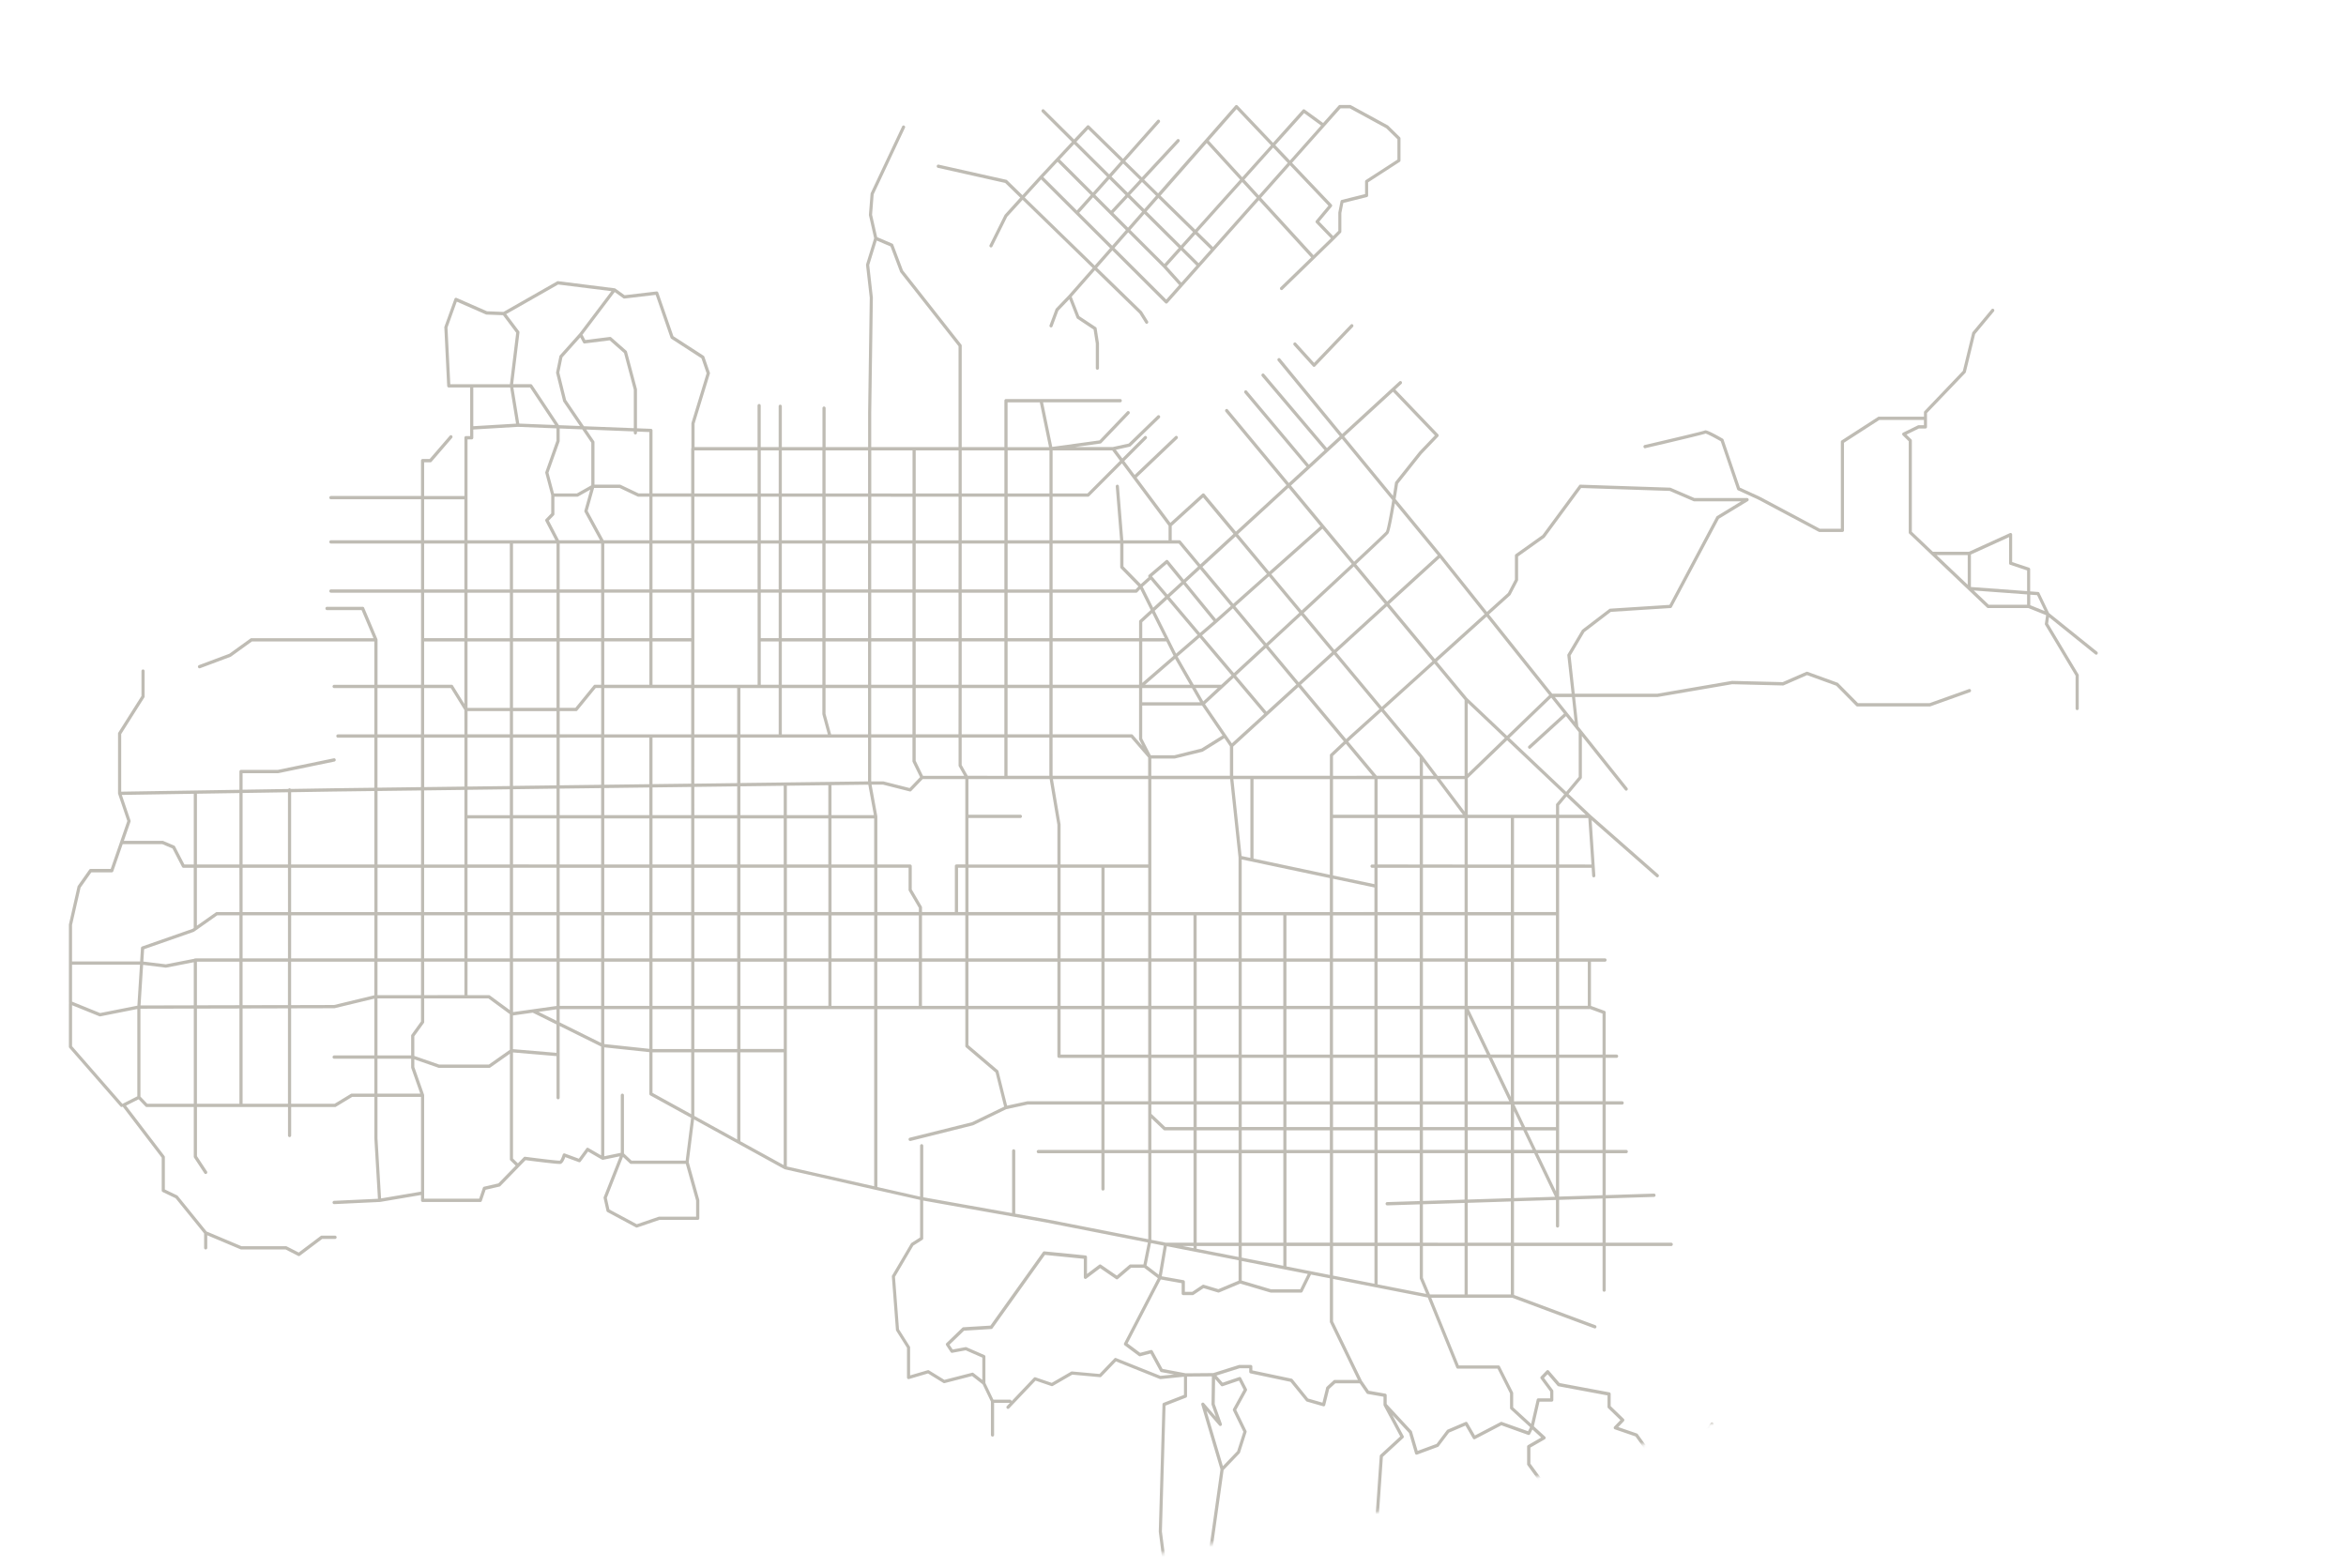 <svg width="715" height="478" viewBox="0 0 715 478" fill="none" xmlns="http://www.w3.org/2000/svg"><mask id="a" style="mask-type:alpha" maskUnits="userSpaceOnUse" x="0" y="0" width="715" height="478"><path d="M165 0 0 146v243.5L330.053 478l126.382-24.155 77.21-23.724 79.366-104.383L715 182.5 533.645 8.704 165 0Z" fill="#D9D9D9"/></mask><g mask="url(#a)" fill="#BFBCB4"><path d="M807.279 522.752h-8.237l-4.61-12.188a.475.475 0 0 0-.516-.316.455.455 0 0 0-.198.082l-8.812 6.167h-5.174v-8.336l16.434-6.575 3.329-2.367 7.427 3.592a.444.444 0 0 0 .201.048.47.47 0 0 0 .302-.111.52.52 0 0 0 .13-.615.491.491 0 0 0-.228-.233l-6.888-3.371 6.928-5.101a.523.523 0 0 0 .11-.707.471.471 0 0 0-.677-.116l-7.611 5.587-3.454 2.486-16.657 6.646h-.023l-3.086 1.515h-5.281l2.102-10.079 6.925-20.326a.527.527 0 0 0-.173-.592.473.473 0 0 0-.581.018l-9.172 7.623a.487.487 0 0 0-.153.228l-2.884 8.652h-4.14l-1.587-1.598v-7.534l12.709-22.489h5.528c.127 0 .25-.053.34-.147a.51.51 0 0 0 .141-.356.514.514 0 0 0-.141-.356.472.472 0 0 0-.34-.147h-5.322v-8.957l7.039 2.503c.12.04.251.03.363-.03a.493.493 0 0 0 .239-.288.52.52 0 0 0-.022-.38.488.488 0 0 0-.271-.254l-7.169-2.551 7.452-17.086a.524.524 0 0 0 0-.374.488.488 0 0 0-.247-.271.464.464 0 0 0-.358-.018.494.494 0 0 0-.271.246l-7.406 16.976-2.834-2.589.765-.956a.526.526 0 0 0 .111-.322v-7.623a.54.54 0 0 0-.029-.178l-9.478-26.581 3.1-7.043a.238.238 0 0 0 .017-.071s0-.014.014-.023l2.621-11.727a.525.525 0 0 0-.076-.361.482.482 0 0 0-.291-.21.47.47 0 0 0-.351.052.502.502 0 0 0-.222.288l-2.533 11.339h-4.534l-6.166-3.622a.446.446 0 0 0-.235-.068l-34.633-.195-16.239-9.144a.462.462 0 0 0-.367-.038.485.485 0 0 0-.286.244.527.527 0 0 0-.037.384.498.498 0 0 0 .234.298l16.343 9.203c.07.038.148.059.227.059l3.332.021-1.912 8.945v.021l-1.868 11.016-6.613 8.774-2.833-1.394a.468.468 0 0 0-.482.045l-4.313 3.154-4.25-2.154a.464.464 0 0 0-.21-.05h-4.318l-2.68-21.193a.508.508 0 0 0-.186-.332.467.467 0 0 0-.675.092.504.504 0 0 0-.094.373l2.663 21.06h-7.191l-3.624-3.099a.473.473 0 0 0-.68.072.514.514 0 0 0 .068.707l3.757 3.213a.465.465 0 0 0 .306.116h7.492l.997 7.874a.51.51 0 0 0 .159.313.468.468 0 0 0 .317.125h.065a.48.48 0 0 0 .318-.194.52.52 0 0 0 .096-.371l-.98-7.744h4.08l4.412 2.228c.065.033.137.05.209.05a.458.458 0 0 0 .284-.092l4.318-3.154 2.105 1.036-3.663 2.252-33.937 20.882h-.034a.304.304 0 0 0-.051.056.439.439 0 0 0-.065.071.55.55 0 0 0-.04.089.488.488 0 0 0-.031.086.444.444 0 0 0 0 .103.412.412 0 0 0 0 .086.556.556 0 0 0 .034.107c0 .02 0 .044.023.068v.02l29.717 45.866.85 6.336a.532.532 0 0 0 .119.263l15.301 17.84v6.51h-4.094a.467.467 0 0 0-.241.068l-7.999 4.865h-8.543a.48.48 0 0 0-.329.133l-9.067 8.806a.508.508 0 0 0-.139.243l-1.839 7.353-.345.385-21.2-22.332 4.72-13.573 14.023-19.489a.504.504 0 0 0 .128-.39.52.52 0 0 0-.194-.359.459.459 0 0 0-.57 0 .499.499 0 0 0-.135.157l-13.765 19.131-4.459-3.776a.468.468 0 0 0-.536-.053l-5.134 2.932a.485.485 0 0 0-.184.184l-13.151 22.983-5.411 11.561-22.668-13.02a.457.457 0 0 0-.554.07.499.499 0 0 0-.115.167l-3.086 7.326-6.463-3.471v-52.228h4.336l4.887 5.066a.468.468 0 0 0 .683-.003.516.516 0 0 0 0-.71l-4.199-4.353h9.6a.47.47 0 0 0 .382-.195l5.489-7.427a.528.528 0 0 0 .099-.296v-4.738h9.758v10.816c.001.134.05.262.139.358l1.133 1.184v1.402l-1.983 3.181a.524.524 0 0 0 .119.681l1.7 1.287-3.63 5.326-6.851 13.322-14.068 11.727a.517.517 0 0 0 .031.79c.078.06.172.094.269.098.11 0 .216-.04.301-.113l14.147-11.792a.464.464 0 0 0 .125-.156l6.831-13.367 3.729-5.456h3.134a.47.47 0 0 0 .258-.082.495.495 0 0 0 .175-.214l5.285-11.541a.514.514 0 0 0 .048-.219v-5.163h1.468v20.802c0 .134.051.262.141.356.09.094.213.147.341.147.127 0 .25-.053.34-.147a.515.515 0 0 0 .141-.356v-28.978l4.534-3.234 25.13-24.081h8.5a.47.47 0 0 0 .341-.148.514.514 0 0 0 0-.711.472.472 0 0 0-.341-.147h-8.693a.473.473 0 0 0-.326.13l-7.724 7.397-10.753-11.404a.47.47 0 0 0-.681-.007.514.514 0 0 0-.007.711l10.73 11.381-16.771 16.124-4.316 3.081L640 456.333a.532.532 0 0 0 .141.047.48.48 0 0 0 .388-.201l13.799-19.258a.496.496 0 0 0 .099-.18.52.52 0 0 0-.173-.56.47.47 0 0 0-.699.148l-13.799 19.255a.503.503 0 0 0-.088.343l-11.787-14.7-1.238-21.306a.497.497 0 0 0-.318-.441l-8.421-3.213-2.179-4.93-2.456-10.463-3.069-9.869 1.077-3.154h2.655c.127 0 .25-.053.34-.148a.51.51 0 0 0 .141-.355v-11.467a.51.51 0 0 0-.141-.355.469.469 0 0 0-.681 0 .514.514 0 0 0-.141.355v10.964h-2.513c-.1 0-.197.032-.278.092a.506.506 0 0 0-.176.242l-1.246 3.649a.546.546 0 0 0 0 .325l3.116 9.996 2.477 10.516 2.295 5.211a.49.49 0 0 0 .283.264l8.314 3.172 1.227 21.146a.504.504 0 0 0 .113.295l2.944 3.676v2.459l-11.564 6.989h-11.537a.472.472 0 0 0-.341.147.519.519 0 0 0-.141.356v21.092h-67.122l-6.001-3.317v-3.021a.519.519 0 0 0-.141-.356.474.474 0 0 0-.341-.147h-6.075l4.171-16.938a.518.518 0 0 0-.178-.529.478.478 0 0 0-.535-.031.502.502 0 0 0-.222.309l-4.786 19.447h-11.351a.463.463 0 0 0-.209.05.499.499 0 0 0-.258.565l.875 3.968h-31.726l-3.641-12.993a.5.5 0 0 0-.284-.323l-7.539-3.323v-7.211a.514.514 0 0 0-.1-.296l-4.533-6.235V441.2l4.395-2.527a.497.497 0 0 0 .246-.385.522.522 0 0 0-.161-.435l-3.429-3.139 1.717-7.51h3.738c.127 0 .25-.053.34-.148a.514.514 0 0 0 .141-.355v-2.738a.504.504 0 0 0-.102-.295l-2.734-3.688 1.088-1.136 3.029 3.516a.46.46 0 0 0 .283.156l14.952 2.794v3.489a.554.554 0 0 0 .041.2.497.497 0 0 0 .112.166l3.775 3.661-1.896 1.977a.532.532 0 0 0-.127.473.495.495 0 0 0 .32.361l6.296 2.166 3.275 4.566c.059.08.138.139.229.172.09.033.188.037.281.011l8.379-2.311v3.389a.509.509 0 0 0 .283.455l8.019 3.909a.473.473 0 0 0 .564-.123.52.52 0 0 0 .048-.599l-2.516-4.205 1.346-3.187 3.805-5.548a.52.52 0 0 0-.109-.706.472.472 0 0 0-.676.114l-3.853 5.622-1.499 3.522a.513.513 0 0 0 .034.47l1.788 2.989-6.265-3.054v-3.687a.51.51 0 0 0-.188-.397.465.465 0 0 0-.416-.088l-8.67 2.391-3.174-4.421a.48.48 0 0 0-.235-.175l-5.695-1.959 1.7-1.775a.512.512 0 0 0 .145-.362.512.512 0 0 0-.145-.363l-4.015-3.888v-3.699a.524.524 0 0 0-.112-.324.483.483 0 0 0-.285-.173l-15.184-2.835-3.259-3.782a.457.457 0 0 0-.345-.165.476.476 0 0 0-.355.148l-1.745 1.822a.512.512 0 0 0-.04.663l2.893 3.906v2.072h-3.635a.46.46 0 0 0-.3.108.507.507 0 0 0-.17.279l-1.7 7.377-5.478-5.013v-4.346a.508.508 0 0 0-.053-.234l-3.996-7.936a.48.48 0 0 0-.425-.27h-12.096l-8.387-20.625h24.651l25.045 9.322a.467.467 0 0 0 .471-.089.517.517 0 0 0 .106-.638.488.488 0 0 0-.254-.22l-24.804-9.233v-14.91h26.986v13.434c0 .133.051.261.141.355a.467.467 0 0 0 .681 0 .51.51 0 0 0 .142-.355V379.77h19.961a.47.47 0 0 0 .341-.148.515.515 0 0 0 0-.711.47.47 0 0 0-.341-.148h-19.961V365.27l14.717-.468a.472.472 0 0 0 .336-.157.506.506 0 0 0 .131-.36.53.53 0 0 0-.151-.352.471.471 0 0 0-.345-.137l-14.688.468v-12.769h6.259a.47.47 0 0 0 .34-.147.51.51 0 0 0 .141-.356.51.51 0 0 0-.141-.355.467.467 0 0 0-.34-.148h-6.259v-13.827h5.04a.481.481 0 0 0 .319-.161.519.519 0 0 0 0-.688.481.481 0 0 0-.319-.161h-5.052v-13.23h3.318a.472.472 0 0 0 .341-.147.515.515 0 0 0 0-.711.47.47 0 0 0-.341-.148h-3.318v-12.842a.517.517 0 0 0-.089-.291.479.479 0 0 0-.234-.183l-4.168-1.521v-13.472h4.31a.475.475 0 0 0 .318-.161.52.52 0 0 0 0-.688.474.474 0 0 0-.318-.16h-14.014v-27.611h9.917l.164 2.453a.513.513 0 0 0 .153.333.474.474 0 0 0 .329.134h.034a.464.464 0 0 0 .329-.171.522.522 0 0 0 .116-.364l-1.134-16.9 19.718 17.32a.47.47 0 0 0 .672-.067.513.513 0 0 0 .112-.362.51.51 0 0 0-.163-.341l-20.571-18.077-6.8-6.436 3.941-4.716a.517.517 0 0 0 .119-.332v-12.629l13.142 16.47a.466.466 0 0 0 .326.179.474.474 0 0 0 .47-.268.516.516 0 0 0-.057-.556l-14.972-18.764-.98-8.951h25.15l22.744-3.903 15.471.391a.563.563 0 0 0 .198-.039l7.132-3.119 8.894 3.223 6.1 6.178c.089.092.21.143.335.142h22.101a.49.49 0 0 0 .156-.026l12.039-4.303a.464.464 0 0 0 .174-.092.509.509 0 0 0 .179-.354.532.532 0 0 0-.024-.202.485.485 0 0 0-.449-.34.473.473 0 0 0-.192.038l-11.962 4.27H566.27l-6.041-6.104a.45.45 0 0 0-.179-.116l-9.169-3.323a.467.467 0 0 0-.345 0l-7.206 3.143-15.457-.382-22.758 3.903H479.94l-1.273-11.632 4.225-7.146 8.047-6.158 18.2-1.163a.48.48 0 0 0 .391-.257l14.362-26.972 8.818-5.362a.504.504 0 0 0 .204-.244.525.525 0 0 0 .019-.323.5.5 0 0 0-.173-.268.458.458 0 0 0-.293-.103H516.44l-7.282-3.131a.48.48 0 0 0-.167-.039l-27.317-.911a.424.424 0 0 0-.397.195l-11.184 15.183-8.171 5.818a.504.504 0 0 0-.154.182.531.531 0 0 0-.056.235v7.3l-2.139 4.108-6.381 5.758-13.958-17.488-13.884-16.897c.34-2.071.618-3.846.748-4.713l7.186-9.046 5.038-5.279a.518.518 0 0 0 .14-.357.518.518 0 0 0-.14-.357l-13.057-13.635 1.859-1.71a.506.506 0 0 0 .163-.346.502.502 0 0 0-.27-.484.467.467 0 0 0-.531.075l-17.434 16.026-18.899-23.001a.474.474 0 0 0-.66-.028.518.518 0 0 0-.074.685l18.908 23.007-3.919 3.601-19.112-22.539a.467.467 0 0 0-.68-.044.507.507 0 0 0-.162.346.53.53 0 0 0 .12.364l19.109 22.539-4.769 4.406-18.877-22.489a.47.47 0 0 0-.681-.046.514.514 0 0 0-.163.347.512.512 0 0 0 .119.365l18.879 22.46-5.383 4.953-18.588-22.397a.472.472 0 0 0-.68-.051.516.516 0 0 0-.048.711l18.593 22.403-15.411 14.162-9.572-11.487a.489.489 0 0 0-.147-.121.481.481 0 0 0-.181-.051.487.487 0 0 0-.352.122l-9.721 8.838-10.297-13.783 12.425-11.836a.517.517 0 0 0-.119-.829.463.463 0 0 0-.369-.018.47.47 0 0 0-.161.101l-12.371 11.777-3.165-4.237 6.8-6.806a.515.515 0 0 0-.004-.692.47.47 0 0 0-.662-.033l-6.715 6.732-1.983-2.637 4.25-.935a.457.457 0 0 0 .229-.124l8.869-8.614a.515.515 0 0 0 .027-.712.472.472 0 0 0-.335-.161.473.473 0 0 0-.346.133l-8.784 8.522-4.834 1.06h-11.504l7.724-1.063a.472.472 0 0 0 .283-.142l8.526-8.904a.51.51 0 0 0 .141-.356.51.51 0 0 0-.142-.355.474.474 0 0 0-.341-.147.471.471 0 0 0-.34.148l-8.399 8.795-14.405 1.982-2.803-13.582h23.518a.472.472 0 0 0 .341-.147.519.519 0 0 0 0-.712.472.472 0 0 0-.341-.147h-34.817a.472.472 0 0 0-.341.147.519.519 0 0 0-.141.356v14.144h-13.011V105.35a.51.51 0 0 0-.108-.32l-17.797-22.613-2.967-7.874a.5.5 0 0 0-.263-.281l-4.639-1.989-1.547-6.835.485-6.214 9.571-20.338a.52.52 0 0 0-.017-.346.497.497 0 0 0-.228-.252.461.461 0 0 0-.329-.039.482.482 0 0 0-.276.193l-9.614 20.418a.51.51 0 0 0-.045.18l-.499 6.386a.516.516 0 0 0 0 .157l1.59 7.03-2.454 7.946a.496.496 0 0 0-.02.213l1.134 9.966-.499 34.917v10.611h-12.955V124.4a.51.51 0 0 0-.141-.355.469.469 0 0 0-.681 0 .514.514 0 0 0-.141.355v11.866h-12.385v-12.428a.514.514 0 0 0-.141-.355.467.467 0 0 0-.681 0 .51.51 0 0 0-.142.355v12.428h-5.465v-12.667a.521.521 0 0 0-.154-.333.472.472 0 0 0-.659 0 .521.521 0 0 0-.154.333v12.667h-19.196v-7.14l4.655-15.218a.497.497 0 0 0 0-.323l-1.683-4.888a.51.51 0 0 0-.198-.258l-9.223-5.965-4.622-13.316a.504.504 0 0 0-.199-.255.473.473 0 0 0-.308-.074l-9.741 1.151-2.834-2.041s-.031 0-.045-.018a.485.485 0 0 0-.145-.056h-.028l-17.23-2.17a.447.447 0 0 0-.284.057l-16.357 9.318-5.021-.201-9.277-4.069a.465.465 0 0 0-.536.124.497.497 0 0 0-.101.172l-3.058 8.472a.565.565 0 0 0-.031.204l.873 17.852a.52.52 0 0 0 .15.339c.09.089.208.139.332.141h6.516v14.81h-1.272a.472.472 0 0 0-.34.147.51.51 0 0 0-.141.356v17.754h-12.267v-10.265h1.902a.459.459 0 0 0 .195-.044.502.502 0 0 0 .162-.121l6.25-7.25a.51.51 0 0 0 .085-.559.493.493 0 0 0-.278-.261.47.47 0 0 0-.523.148l-6.118 7.081h-2.156a.471.471 0 0 0-.341.148.514.514 0 0 0-.141.355v10.768h-27.453a.47.47 0 0 0-.341.148.514.514 0 0 0 0 .711c.09.094.213.147.341.147h27.467v12.482h-27.467a.472.472 0 0 0-.341.147.517.517 0 0 0 0 .712c.09.094.213.147.341.147h27.467v13.979h-27.467a.472.472 0 0 0-.341.147.515.515 0 0 0 0 .711.47.47 0 0 0 .341.148h27.467v28.052h-13.26v-13.701a.581.581 0 0 0-.02-.094.488.488 0 0 0-.02-.101l-4.041-9.567a.47.47 0 0 0-.442-.296H99.66a.47.47 0 0 0-.34.148.513.513 0 0 0-.142.355c0 .134.051.262.141.356.09.094.213.147.34.147h10.547l3.616 8.561H76.635a.461.461 0 0 0-.283.089l-6.45 4.655-9.27 3.473a.492.492 0 0 0-.26.261.524.524 0 0 0-.014.375.497.497 0 0 0 .239.281.46.46 0 0 0 .358.03l9.33-3.494a.684.684 0 0 0 .114-.062l6.378-4.602h37.308v13.198h-12.246a.474.474 0 0 0-.341.147.515.515 0 0 0 0 .711.471.471 0 0 0 .341.148h12.246v14.109h-11.104a.472.472 0 0 0-.341.147.515.515 0 0 0 0 .711.47.47 0 0 0 .341.148h11.104v15.257l-12.252.157-13.215.21a.485.485 0 0 0-.371-.196.47.47 0 0 0-.38.208l-13.932.222v-5.031h10.824l17.173-3.551a.493.493 0 0 0 .38-.395.51.51 0 0 0-.205-.517.463.463 0 0 0-.362-.076l-17.08 3.53H73.453a.472.472 0 0 0-.34.147.517.517 0 0 0-.141.356v5.56l-36.034.574v-17.565L44 212.563a.531.531 0 0 0 .08-.278v-7.782a.517.517 0 0 0-.154-.333.475.475 0 0 0-.659 0 .517.517 0 0 0-.154.333v7.631l-7.058 11.159a.517.517 0 0 0-.08.275v18.208c.004.04.012.079.024.118a.348.348 0 0 0 0 .05l2.81 8.286-5.066 14.615h-6.146a.478.478 0 0 0-.388.204l-3.494 4.95a.528.528 0 0 0-.079.184L21 281.768v23.844a.447.447 0 0 0 .037.124.539.539 0 0 0-.037.192v13.106c0 .126.046.248.128.341l15.584 17.852a.463.463 0 0 0 .674.032l11.9 15.571v10.014c0 .096.027.19.077.271.05.081.122.145.207.184l3.941 1.903 8.696 10.733v4.379a.518.518 0 0 0 .139.356.47.47 0 0 0 .68.001.516.516 0 0 0 .142-.354v-3.82l10.155 4.285a.49.49 0 0 0 .181.035h13.538l3.84 1.971a.453.453 0 0 0 .493-.045l6.817-5.131h3.919a.47.47 0 0 0 .34-.147.512.512 0 0 0 0-.711.467.467 0 0 0-.34-.148h-4.075c-.101 0-.2.033-.283.095l-6.707 5.051-3.683-1.879a.452.452 0 0 0-.213-.053H73.59l-10.62-4.48-8.804-10.863a.509.509 0 0 0-.165-.133l-3.757-1.814v-9.869a.518.518 0 0 0-.105-.313L38.406 336.99l3.837-1.938 2.108 2.198c.09.095.212.148.34.148h14.368v15.133a.514.514 0 0 0 .085.296l3.137 4.776a.48.48 0 0 0 .812-.011.509.509 0 0 0 .067-.379.509.509 0 0 0-.074-.181l-3.052-4.646v-14.979h27.74v8.623a.525.525 0 0 0 .127.383.485.485 0 0 0 .356.162.487.487 0 0 0 .458-.34.526.526 0 0 0 .025-.205v-8.623h13.382c.086 0 .17-.023.244-.068l4.981-3.024h6.749v12.668l1.094 18.385-13.362.627a.472.472 0 0 0-.338.156.514.514 0 0 0 .016.711.472.472 0 0 0 .344.139h.023l13.816-.654h.088l12.543-2.122v1.625c0 .133.051.261.142.356a.47.47 0 0 0 .34.147h17.593c.1 0 .197-.032.278-.092a.491.491 0 0 0 .175-.242l1.159-3.394 4.231-.974a.49.49 0 0 0 .235-.133l7.696-7.91c3.176.409 10.041 1.264 10.651 1.139.654-.136 1.153-1.183 1.453-2.071l4.157 1.533a.461.461 0 0 0 .544-.169l2.244-3.059 4.25 2.459a.34.34 0 0 0 .068.023c.026.011.053.02.08.027.04.004.081.004.121 0h.057l5.1-1.054-4.899 12.429a.533.533 0 0 0-.022.296l.872 3.911a.512.512 0 0 0 .25.332l8.732 4.69a.454.454 0 0 0 .221.056.517.517 0 0 0 .151-.023l6.8-2.32h11.654a.472.472 0 0 0 .341-.148.505.505 0 0 0 .141-.355v-5.475a.623.623 0 0 0-.02-.142l-3.216-11.496 1.638-13.002 27.592 15.183h.065l.057.024 41.173 9.321v11.449l-2.641 1.674a.495.495 0 0 0-.159.166l-5.74 9.765a.501.501 0 0 0-.068.296l1.246 16.275a.553.553 0 0 0 .077.237l3.29 5.217v9.034a.513.513 0 0 0 .192.401.473.473 0 0 0 .423.084l5.788-1.702 4.69 2.888a.47.47 0 0 0 .36.057l8.389-2.16 3.219 2.524 2.519 5.261v10.173c0 .134.051.262.141.356a.47.47 0 0 0 .681 0 .512.512 0 0 0 .142-.356v-9.791h4.836l-.918.967a.515.515 0 0 0 .146.843.468.468 0 0 0 .537-.136l8.027-8.442 4.871 1.663a.482.482 0 0 0 .385-.038l5.951-3.445 8.463.77a.491.491 0 0 0 .383-.148l4.457-4.655 13.371 5.356c.07.026.144.037.218.033l7.146-.728v5.545l-6.233 2.418a.475.475 0 0 0-.225.179.52.52 0 0 0-.09.279l-1.133 38.782 1.499 11.727a.488.488 0 0 0 .141.296l7.716 7.868v5.457c0 .071.014.142.042.207l8.88 20.417v7.904l-14.629 5.983a.485.485 0 0 0-.221.185.525.525 0 0 0-.085.283v4.143l-1.527 1.183h-4.468l-3.429-4.793a.476.476 0 0 0-.283-.193l-3.942-.811a.474.474 0 0 0-.402.107l-3.072 2.663-5.086 1.879a.782.782 0 0 0-.104.053l-3.401 2.329h-9.024a.486.486 0 0 0-.371.184l-4.534 5.696a.511.511 0 0 0-.113.322v11.263l-14.063 12.579-9.792 1.435-8.809 2.577-6.424-9.424a.49.49 0 0 0-.343-.21.457.457 0 0 0-.38.133l-1.824 1.775a.492.492 0 0 0-.153.367v5.738l-5.951 8.229-5.95.559a.462.462 0 0 0-.205.071.495.495 0 0 0-.155.157l-2.833 4.575c-1.27.174-7.384 1.059-9.506 2.045-2.228 1.035-2.358 4.767-2.347 5.844l-5.035 3.574a.526.526 0 0 0-.144.16l-2.899 5.101-15.544-14.585a.455.455 0 0 0-.187-.106h-.023a.382.382 0 0 0-.158 0l-25.133 3.192a.478.478 0 0 0-.302.165.514.514 0 0 0-.121.333v7.167l-9.769 5.03v-5.415a.515.515 0 0 0-.141-.356.474.474 0 0 0-.341-.147h-2.057a.466.466 0 0 0-.271.088.507.507 0 0 0-.177.231l-4.672 12.461a.516.516 0 0 0 .122.548c.047.045.101.08.161.103a.466.466 0 0 0 .447-.052.498.498 0 0 0 .177-.232l4.55-12.132h1.247v5.72a.518.518 0 0 0 .226.428.468.468 0 0 0 .468.024l10.733-5.539a.51.51 0 0 0 .269-.45v-7.033l23.884-3.051-11.116 28.365a.533.533 0 0 0 .001.386.48.48 0 0 0 .447.31c.095 0 .189-.03.268-.086a.492.492 0 0 0 .176-.228l11.162-28.496 15.317 14.375v24.561l-3.751 3.459a.502.502 0 0 0-.162.346.509.509 0 0 0 .269.483.462.462 0 0 0 .53-.074l3.825-3.528 10.241-2.586a.484.484 0 0 0 .298-.227.522.522 0 0 0-.16-.693.466.466 0 0 0-.365-.059l-9.761 2.468v-24.229l3.074-5.416 5.165-3.663a.503.503 0 0 0 .21-.444c-.057-1.183.15-4.406 1.771-5.16 2.193-1.021 9.384-1.989 9.455-1.998a.478.478 0 0 0 .343-.225l2.834-4.563 5.933-.559a.479.479 0 0 0 .34-.198l3.085-4.27 5.019 1.479v6.806a.518.518 0 0 0 .153.333.472.472 0 0 0 .659 0 .524.524 0 0 0 .154-.333v-7.199a.52.52 0 0 0-.098-.304.485.485 0 0 0-.254-.181l-5.012-1.48 2.459-3.406a.514.514 0 0 0 .1-.296v-5.678l1.272-1.243 6.301 9.25a.49.49 0 0 0 .234.181.467.467 0 0 0 .291.011l9.067-2.663 9.634-1.408 3.83 3.861 2.301 6.561-26.326 8.448a.477.477 0 0 0-.285.244.51.51 0 0 0-.035.383.508.508 0 0 0 .175.257.479.479 0 0 0 .429.077l26.535-8.525 2.967 2.891-7.149 7.28a.505.505 0 0 0-.145.354.518.518 0 0 0 .138.357.466.466 0 0 0 .681.008l7.03-7.161 2.165 4.681a.537.537 0 0 0 .13.175l2.885 2.435 1.983 5.38-4.905 4.814a.505.505 0 0 0-.151.351.513.513 0 0 0 .283.475.469.469 0 0 0 .529-.092l4.794-4.708 20.254 21.95-4.868 1.589a.492.492 0 0 0-.259.251.52.52 0 0 0 .194.654.462.462 0 0 0 .348.054l5.327-1.737 7.367 7.99 3.862 6.859-2.882 2.663a.519.519 0 0 0-.042.71.475.475 0 0 0 .331.17.486.486 0 0 0 .349-.125l2.731-2.513c.519.968 1.556 2.912 1.681 3.158.093.399.059 3.551-.029 6.374a.513.513 0 0 0 .227.444.472.472 0 0 0 .484.011l10.637-6.048 5.883 9.105a.457.457 0 0 0 .164.154l7.316 4.302 12.963 22.054-5.879 3.513-4.511-7.525a.486.486 0 0 0-.301-.223.464.464 0 0 0-.364.065.52.52 0 0 0-.151.694l4.494 7.486-3.95 2.367a.494.494 0 0 0-.207.243.52.52 0 0 0 .15.594.464.464 0 0 0 .536.036l4.032-2.411 12.467 15.337-3.967 6.163-3.4-3.441-.043-.044-7.786-7.886-17.508-27.023-7.809-12.049a.482.482 0 0 0-.309-.225.473.473 0 0 0-.504.22.516.516 0 0 0 .017.57l7.537 11.629-10.722 7.516-4.338-4.773a.474.474 0 0 0-.405-.151l-8.835 1.11-2.029-2.787a.472.472 0 0 0-.676-.097.516.516 0 0 0-.092.706l1.882 2.583-6.883 4.617a.518.518 0 0 0-.102.068l-29.955 20.101-1.913-2.664a.495.495 0 0 0-.318-.195.458.458 0 0 0-.358.096.507.507 0 0 0-.187.333.518.518 0 0 0 .092.373l7.591 10.543 30.939 52.518a.487.487 0 0 0 .175.177.469.469 0 0 0 .48-.006.493.493 0 0 0 .177-.188.531.531 0 0 0-.01-.509l-22.759-38.628 11.779-7.62 3.559 1.92a.452.452 0 0 0 .221.057h.025l12.414-.687-5.894 3.601a.524.524 0 0 0-.173.69.483.483 0 0 0 .417.248.493.493 0 0 0 .244-.068l12.603-7.693a.52.52 0 0 0 .174-.688.466.466 0 0 0-.659-.182l-5.607 3.426a.516.516 0 0 0-.181-.266.483.483 0 0 0-.298-.101l-12.96.719-2.93-1.58 15.318-9.91a.499.499 0 0 0 .214-.313.528.528 0 0 0-.06-.381.49.49 0 0 0-.3-.224.459.459 0 0 0-.364.063l-15.806 10.215-.668-.361-4.361-2.533a.443.443 0 0 0-.116-.05l-12.705-3.347a.483.483 0 0 0-.284.018l-2.023.796-4.896-6.806 29.576-19.841c1.416 2.057 8.39 13.576 13.053 21.353a.489.489 0 0 0 .176.174.465.465 0 0 0 .49-.014.503.503 0 0 0 .212-.314.527.527 0 0 0-.061-.379c-2.723-4.542-11.091-18.465-13.068-21.359l6.517-4.379 12.532 21.859a.48.48 0 0 0 .484.239.48.48 0 0 0 .397-.376.518.518 0 0 0-.054-.381l-12.407-21.637 8.129-1.024 4.409 4.853 11.43 21.341a.497.497 0 0 0 .178.189.469.469 0 0 0 .622-.123.502.502 0 0 0 .1-.371.488.488 0 0 0-.059-.186l-11.251-20.986 10.696-7.495 17.301 26.688 7.407 7.51-15.797 8.395a.472.472 0 0 0-.034.029s-.025 0-.037.018l-12.526 9.839a.49.49 0 0 0-.24.333.527.527 0 0 0 .083.408.488.488 0 0 0 .348.202.472.472 0 0 0 .375-.141l12.091-9.493 6.622 12.133a.497.497 0 0 0 .328.248l1.848.364a.431.431 0 0 0 .088 0 .477.477 0 0 0 .402-.222l11.15-17.355 10.265 10.407a.48.48 0 0 0 .343.142.47.47 0 0 0 .339-.152.512.512 0 0 0 .136-.358.522.522 0 0 0-.146-.354l-10.393-10.528 3.927-6.111 19.129 20.741-52.088 30.466a.593.593 0 0 0-.13.11l-11.714 14.094-4.48 4.438a.522.522 0 0 0-.147.424l1.25 11.075a.455.455 0 0 0 .039.151l31.942 73.625c.038.088.1.163.178.216a.47.47 0 0 0 .261.08.425.425 0 0 0 .198-.047.485.485 0 0 0 .254-.28.515.515 0 0 0-.013-.386l-12.167-28.043h9.731a.47.47 0 0 0 .225-.06.516.516 0 0 0 .222-.633l-15.74-40.498 40.077-6.154h25.892v5.492c0 .133.051.261.141.355a.469.469 0 0 0 .681 0 .51.51 0 0 0 .141-.355v-5.492h4.596l4.86 3.932a.47.47 0 0 0 .283.107h6.364c0 7.267 0 12.807-.096 13.33a.684.684 0 0 0 0 .128h-12.521v-8.357a.519.519 0 0 0-.141-.356.474.474 0 0 0-.341-.147h-3.485a.474.474 0 0 0-.341.147.519.519 0 0 0-.141.356v2.101h-4.508a.474.474 0 0 0-.341.147.519.519 0 0 0-.141.356v5.753h-13.002v-15.388a.524.524 0 0 0-.127-.38.482.482 0 0 0-.354-.161.463.463 0 0 0-.353.161.517.517 0 0 0-.127.38v20.208c0 .133.051.261.141.356.09.094.213.147.341.147h18.964c.128 0 .25-.053.341-.147a.519.519 0 0 0 0-.712.474.474 0 0 0-.341-.147h-18.485v-3.305h45.817v28.815c0 .134.05.262.141.356.09.094.213.147.34.147a.472.472 0 0 0 .341-.147.515.515 0 0 0 .141-.356v-28.815h13.626a.47.47 0 0 0 .341-.148.514.514 0 0 0 0-.711.469.469 0 0 0-.341-.147H461.42l1.417-7.256 2.55-6.51a.514.514 0 0 0-.044-.471.477.477 0 0 0-.401-.222h-14.363c0-4.367-.025-9.102-.045-13.298h11.869a.472.472 0 0 0 .341-.147.515.515 0 0 0 0-.711.47.47 0 0 0-.341-.148h-11.897c-.023-4.356-.046-8.019-.057-9.871l24.81-25.448a.506.506 0 0 0 .143-.355.52.52 0 0 0-.139-.357.475.475 0 0 0-.524-.113.484.484 0 0 0-.157.108l-24.955 25.591v.014l-8.829 10.416h-7.237l3.378-29.451h15.544a.47.47 0 0 0 .341-.148.514.514 0 0 0 0-.711.472.472 0 0 0-.341-.147h-15.49v-8.582a.514.514 0 0 0-.141-.355.467.467 0 0 0-.681 0 .51.51 0 0 0-.142.355v9.049l-3.434 29.984h-60.741a.468.468 0 0 0-.249.072l-10.796 6.862-5.083-9.138 11.447-13.78 52.473-30.668h12.601a.464.464 0 0 0 .364-.133.511.511 0 0 0 .114-.57.486.486 0 0 0-.478-.301h-11.408l7.855-6.921a.519.519 0 0 0 .065-.715.488.488 0 0 0-.332-.177.467.467 0 0 0-.354.123l-8.517 7.504-19.395-21.027 9.254-14.402a.522.522 0 0 0 .072-.378.502.502 0 0 0-.206-.32.46.46 0 0 0-.361-.076.482.482 0 0 0-.307.215l-9.11 14.177-12.184-14.976 6.234-3.726a.522.522 0 0 0 .173-.701l-13.034-22.167 28.575-17.278 7.141 11.378a.49.49 0 0 0 .174.165c.07.04.148.06.228.06a.481.481 0 0 0 .264-.08.513.513 0 0 0 .138-.698l-7.109-11.328 4.432-2.681 6.517 11.138a.484.484 0 0 0 .297.202c.12.025.245.002.35-.064a.51.51 0 0 0 .214-.296.526.526 0 0 0-.037-.368l-6.505-11.115 10.52-6.362a.493.493 0 0 0 .21-.26l3.4-9.552a.51.51 0 0 0 .028-.178v-28.913h4.761c.122 0 .24-.05.328-.139h5.313l3.117 3.255v7.777c0 .07.014.139.041.204a.483.483 0 0 0 .118.168l4.383 4.143-4.534 18.551a.532.532 0 0 0 .052.379.479.479 0 0 0 .416.248c.107 0 .21-.037.295-.106a.507.507 0 0 0 .17-.273l4.474-18.317 14.45 5.099v3.666c0 .119.039.234.113.324a.469.469 0 0 0 .287.17.375.375 0 0 0 .082 0c.1 0 .198-.034.28-.094a.51.51 0 0 0 .176-.246l10.167-30.724 6.517 1.811-6.078 18.278a.516.516 0 0 0-.028.166v3.675l-9.943 6.362a.505.505 0 0 0-.217.567c.028.106.089.2.173.266a.466.466 0 0 0 .545.028l21.702-13.884 6.047-1.053-2.661 8.963-15.4 8.995a.503.503 0 0 0-.231.305.527.527 0 0 0 .043.386.488.488 0 0 0 .291.242.466.466 0 0 0 .37-.045l14.513-8.481-7.262 24.487-17.451-1.444a.483.483 0 0 0-.468.272.536.536 0 0 0-.029.384.489.489 0 0 0 .42.347l32.642 2.702v6.85h-16.151l-18.959-1.631a.474.474 0 0 0-.47.272.52.52 0 0 0 .063.557.481.481 0 0 0 .328.177l18.701 1.604v5.546c0 .133.051.261.141.355a.47.47 0 0 0 .341.148h15.995v11.904l-3.372 5.874a.517.517 0 0 0 .025.558.469.469 0 0 0 .503.187.487.487 0 0 0 .296-.227l3.443-5.995a.505.505 0 0 0 .068-.258V644.17h9.88l2.672 1.967v5.25a.525.525 0 0 0 .218.423l7.056 4.823.059.03H518.404l2.485.864 5.514 8.877a.494.494 0 0 0 .174.169.463.463 0 0 0 .495-.021.52.52 0 0 0 .141-.695l-5.587-8.984a.503.503 0 0 0-.252-.204l-2.318-.805v-2.767l1.558-1.885 9.331 7.17h.02v5.303a.506.506 0 0 0 .13.346c.084.094.2.15.323.157l13.238.811-7.169 7.332h-2.833a.47.47 0 0 0-.341.148.514.514 0 0 0 0 .711c.09.094.213.147.341.147h2.55v19.974h-9.376a.474.474 0 0 0-.341.147.519.519 0 0 0 0 .712.474.474 0 0 0 .341.147h9.376v6.685h-9.376a.474.474 0 0 0-.364.132.516.516 0 0 0 0 .738.462.462 0 0 0 .364.133h9.376v16.589h-5.758a.448.448 0 0 0-.195.026.483.483 0 0 0-.283.274.52.52 0 0 0 .114.57.483.483 0 0 0 .364.133h5.758v11.114h-5.758a.47.47 0 0 0-.34.147.514.514 0 0 0-.141.356c0 .134.05.261.141.356a.47.47 0 0 0 .34.147h5.758v14.221c0 .134.051.262.141.356a.469.469 0 0 0 .681 0 .515.515 0 0 0 .141-.356v-14.215h19.999v7.043c0 .133.051.261.141.355a.469.469 0 0 0 .681 0 .514.514 0 0 0 .141-.355v-7.043h26.986v27.922h-27.467a.472.472 0 0 0-.341.147.519.519 0 0 0 0 .712c.09.094.213.147.341.147h27.949c.128 0 .25-.053.341-.147a.519.519 0 0 0 .141-.356v-28.425h13.133v28.034c0 .134.05.262.141.356.09.094.213.147.34.147h6.447v13.849h-6.203a.474.474 0 0 0-.341.147.519.519 0 0 0 0 .712.474.474 0 0 0 .341.147h6.203v13.458h-6.311a.472.472 0 0 0-.34.147.514.514 0 0 0-.141.356c0 .133.05.261.141.356.09.094.213.147.34.147h6.322v13.588h-6.446a.47.47 0 0 0-.341.148.514.514 0 0 0 0 .711c.09.094.213.147.341.147h6.446v13.766h-6.568a.474.474 0 0 0-.341.147.519.519 0 0 0 0 .712.474.474 0 0 0 .341.147h6.568v14.204h-6.605a.474.474 0 0 0-.341.147.515.515 0 0 0 0 .711.471.471 0 0 0 .341.148h14.76c.127 0 .25-.053.34-.148a.51.51 0 0 0 .141-.355.51.51 0 0 0-.141-.356.472.472 0 0 0-.34-.147h-7.192v-14.204h19.917v14.698a.523.523 0 0 0 .127.38.465.465 0 0 0 .546.119.502.502 0 0 0 .287-.499v-14.686h5.9v14.698c0 .133.05.261.141.355a.469.469 0 0 0 .681 0 .514.514 0 0 0 .141-.355v-14.698h5.65v14.698c0 .133.051.261.141.355a.469.469 0 0 0 .681 0 .51.51 0 0 0 .141-.355v-14.698h10.158l7.302 5.326a.463.463 0 0 0 .361.083.485.485 0 0 0 .311-.207.52.52 0 0 0-.119-.701l-7.424-5.424a.47.47 0 0 0-.283-.092h-10.292v-13.781h17.256v17.021c0 .134.051.261.141.356a.474.474 0 0 0 .341.147c.128 0 .25-.053.341-.147a.517.517 0 0 0 .141-.356v-28.265a.519.519 0 0 0-.141-.356.474.474 0 0 0-.341-.147h-17.738v-2.832h17.738c.128 0 .25-.053.341-.147a.519.519 0 0 0 0-.712.474.474 0 0 0-.341-.147h-17.738v-13.458h14.992a.472.472 0 0 0 .341-.147.519.519 0 0 0 0-.712.472.472 0 0 0-.341-.147h-14.992v-13.849h13.746c.127 0 .25-.053.34-.147a.51.51 0 0 0 .141-.356.51.51 0 0 0-.141-.355.469.469 0 0 0-.34-.148h-13.746v-13.591h13.746a.448.448 0 0 0 .195-.026.483.483 0 0 0 .283-.274.53.53 0 0 0 0-.403.522.522 0 0 0-.114-.167.464.464 0 0 0-.364-.133h-13.746v-12.94h13.746c.127 0 .25-.053.34-.147a.514.514 0 0 0 .141-.356.514.514 0 0 0-.141-.356.472.472 0 0 0-.34-.147h-13.746v-14.242h13.746c.127 0 .25-.053.34-.147a.514.514 0 0 0 .141-.356.51.51 0 0 0-.141-.356.472.472 0 0 0-.34-.147h-13.746v-13.458h13.746a.473.473 0 0 0 .339-.146.513.513 0 0 0 .142-.354v-13.426a.505.505 0 0 0 .187-.387.496.496 0 0 0-.187-.388v-13.967h6.146v28.168c0 .133.051.261.141.355a.467.467 0 0 0 .681 0 .51.51 0 0 0 .141-.355v-28.168h5.903v27.644c0 .133.05.261.141.356a.47.47 0 0 0 .681 0 .519.519 0 0 0 .141-.356v-27.644h6.273v28.168a.51.51 0 0 0 .153.33.471.471 0 0 0 .655 0 .51.51 0 0 0 .153-.33v-28.168h5.933c.128 0 .25-.053.341-.147a.519.519 0 0 0 0-.712.474.474 0 0 0-.341-.147h-5.933v-32.13l5.451.959v9.978c0 .134.051.262.141.356a.474.474 0 0 0 .341.147c.128 0 .25-.053.341-.147a.515.515 0 0 0 .141-.356v-9.765l12.901 3.122v6.06c0 .134.05.262.141.356a.47.47 0 0 0 .681 0 .515.515 0 0 0 .141-.356v-5.826l10.402 2.518h5.19v3.308c0 .134.051.262.142.356a.47.47 0 0 0 .681 0 .515.515 0 0 0 .141-.356v-3.308h6.194l11.75 3.791a.542.542 0 0 0 .057 0H731.838a.486.486 0 0 0 .184-.039l.045-.029a.504.504 0 0 0 .108-.08l.02-.015s0-.021.014-.033a.487.487 0 0 0 .091-.192v-.059l.765-7.398h24.11a.47.47 0 0 0 .34-.147.514.514 0 0 0 .141-.356.514.514 0 0 0-.141-.356.47.47 0 0 0-.34-.147h-23.714l9.127-16.636 14.369 7.572a.468.468 0 0 0 .392.076.477.477 0 0 0 .312-.26.507.507 0 0 0 .018-.416.48.48 0 0 0-.289-.287l-14.323-7.546 6.358-11.594 2.267 1.27c.071.038.15.059.23.059h5.264c.128 0 .25-.053.341-.148a.514.514 0 0 0 0-.711.474.474 0 0 0-.341-.147h-5.143l-2.125-1.184 2.655-4.844h4.571c.127 0 .25-.053.34-.147a.514.514 0 0 0 .141-.356.514.514 0 0 0-.141-.356.472.472 0 0 0-.34-.147h-4.727l-11.334-6.371 3.202-6.238 12.485 6.629a.47.47 0 0 0 .514-.056.521.521 0 0 0 .139-.603.493.493 0 0 0-.217-.238l-12.467-6.619 5.692-11.085 3.508 1.888a.451.451 0 0 0 .221.056h2.451a.47.47 0 0 0 .34-.147.515.515 0 0 0 0-.712.47.47 0 0 0-.34-.147h-2.332l-3.828-2.071-10.572-6.055 9.991-22.595.283.047 22.102 3.714a.47.47 0 0 0 .269-.037.49.49 0 0 0 .209-.182l9.849-15.746 16.33-16.085h8.373a.477.477 0 0 0 .318-.161.52.52 0 0 0 0-.688.48.48 0 0 0-.318-.16l-.006.023Zm-496.56 173.403 12.513 3.293 4.318 2.51.17.088-11.288 7.303-7.384-12.537 1.671-.657Zm72.648 19.627-1.315-.26-6.534-11.969 15.641-8.315 3.278 3.323-11.07 17.221ZM371.67 817.939l-19.31-44.508-1.21-10.747 3.873-3.82 10.408 18.707 15.691 40.368h-9.452Zm54.927-47.345c.317-1.199 1.533-3.909 5.916-3.942v3.942h-5.916Zm1.89 13.253h4.508c.127 0 .25-.053.34-.147a.51.51 0 0 0 .141-.356v-2.101h2.531v7.854h-7.52v-5.25Zm35.701-8.208-2.295 5.918-1.47 7.546h-9.991c.096-.85.119-6.578.11-13.458l13.646-.006Zm-14.612-1.006h-6.199l-4.86-3.936a.468.468 0 0 0-.283-.103h-4.76v-3.945h3.014a.469.469 0 0 0 .36-.169l4.364-5.145h8.333c.023 4.545.04 9.164.045 13.295l-.014.003Zm-.099-23.081c.02 2.758.034 5.735.051 8.765h-7.477l7.426-8.765Zm-13.218 14.079h-2.8v-4.308h6.452l-3.652 4.308Zm-64.283-4.308h60.523v4.311c-5.316 0-6.616 3.655-6.902 4.948h-19.061l-40.431 6.214-4.817-8.67 10.688-6.803Zm392.889-252.466-1.916-13.455h3.967l4.848 3.432-2.094 10.023h-4.805Zm-25.785 57.912 2.701 1.059h.036l-1.178 2.663-19.71-9.904a.467.467 0 0 0-.372-.009.5.5 0 0 0-.27.268.533.533 0 0 0-.009.389.498.498 0 0 0 .257.281l19.724 9.91-1.417 3.193-6.205 11.837-10.881-5.776a.46.46 0 0 0-.34.005.487.487 0 0 0-.252.238.524.524 0 0 0-.038.353.502.502 0 0 0 .194.291l10.855 5.764-3.097 5.919-8.826-4.951a.514.514 0 0 0-.156-.053l-8.5-1.379-26.102-6.125.773-8.481.224-6.412 19.809 9.469c.116.055.249.06.369.013a.493.493 0 0 0 .27-.263.525.525 0 0 0 .012-.386.497.497 0 0 0-.252-.282l-20.055-9.569 2.239-6.146 3.924 4.142a.486.486 0 0 0 .34.149.471.471 0 0 0 .341-.147.501.501 0 0 0 .142-.356.524.524 0 0 0-.14-.356l-4.233-4.459.728-2.004 14.235-9.38 14.782 3.255c.06.029.125.044.19.045h7.038v5.137l-5.766 3.897a.501.501 0 0 0-.191.247.523.523 0 0 0 .163.579.464.464 0 0 0 .55.017l5.74-3.876 12.048 7.264v3.48a.519.519 0 0 0 .091.281.474.474 0 0 0 .227.178l-.012-.009Zm-19.038 45.798 6.463-12.343 12.218 6.865-6.35 11.976-12.331-6.498Zm-26.898 15.029c.128 0 .25-.053.341-.148a.514.514 0 0 0 .141-.355v-15.66l2.592.125v17.079l-8.883-.429-4.017-4.287v-12.979l9.35.447v15.704a.523.523 0 0 0 .14.363.481.481 0 0 0 .347.149l-.011-.009Zm-17.791-12.18 4.553-6.968 2.448 2.198v12.245l-7.001-7.475Zm-4.055 21.306-6.534 9.839-1.7-.968 6.273-10.206 1.961 1.335Zm-9.112 13.724-1.511-.98 1.859-3.021 1.677.95-2.025 3.051Zm-6.554-1.323a.477.477 0 0 0-.167-.186l-9.85-6.41.635-1.204 12.062 7.8h-2.68Zm-21.741 154.024h-5.9v-9.751h5.9v9.751Zm.963-9.751h5.65v9.751h-5.65v-9.751Zm-6.863-1.006v-2.832h5.9v2.832h-5.9Zm-7.16-2.832h6.2v2.832h-6.2v-2.832Zm-20.667-50.304h5.964v4.465h-5.964v-4.465Zm6.928 0h12.776v4.465h-12.776v-4.465Zm-48.974-27.348v-9.922h26.986v13.458h-26.986v-3.536Zm-6.911-54.447h-6.8v-13.792a.518.518 0 0 0-.14-.355.47.47 0 0 0-.339-.148h-4.605v-2.4l12.275 3.388c.04.012.081.018.122.018h5.423v13.289h-5.936Zm-39.422-14.272-6.341-4.873h16v4.873h-9.659Zm9.659 1.006v4.483l-.977 1.184-7.367-5.667h8.344Zm.964-5.879h7.557v4.873h-7.557v-4.873Zm-36.6-100.686a.467.467 0 0 0-.32-.219l-3.758-.678v-8.25h34.26v13.559h-10.373a.472.472 0 0 0-.341.147.515.515 0 0 0-.141.356v7.315h-15.049l-6.585-.98 2.375-10.866a.5.5 0 0 0-.068-.393v.009Zm-20.889-3.927h-.433v-5.217h16.281v8.076l-15.848-2.859Zm135.256-55.492 5.528 5.729h-5.528v-5.729Zm83.587 110.966-2.085-1.642 1.632-17.098 1.315-5.24.921.26-.235 6.747-1.548 16.973Zm-1.396 15.34v.024a.045.045 0 0 0 0 .023v4.77l-2.046-1.837 1.272-18.779 2.068 1.628-1.294 14.171Zm-6.007 7.602-8.402-8.546 2.31-3.785 8.914 7.99-2.822 4.341Zm-19.781 30.967 2.326 5.249-12.184-7.874 1.202-2.276 8.656 4.901Zm1.417.802 3.698 2.095-1.61 2.618-2.088-4.713Zm-30.964 99.86h-6.2v-4.465h6.2v4.465Zm0-5.471h-6.2v-6.552h6.2v6.552Zm-6.2-7.558v-14.242h6.2v14.242h-6.2Zm0-15.248v-13.458h6.2v13.458h-6.2Zm-34.764-42.126H599.2v19.974h-13.133v-19.974Zm-14.527-30.156-13.411-2.527v-10.309h26.986v12.836H571.54Zm-34.883 8.756-2.524-4.066v-3.684h4.25v4.54l-1.726 3.21Zm-2.524-8.756v-3.847l4.25 1.184v2.663h-4.25Zm-3.205-4.734 2.244.618v4.116h-2.244v-4.734Zm0-1.042v-.864l7.455 1.406v1.518l-7.455-2.06Zm-27.153-81.354-2.834 9.599-12.895-.491-1.485-1.323 3.197-9.608 14.017 1.823Zm.983.092 11.025.346-2.295 9.641-11.561-.441 2.831-9.546Zm12.207-13.112h8.134v8.732l-8.134-.802v-7.93Zm-.961 7.836-9.892-.98v-6.856h9.892v7.836Zm69.137-59.315v21.009h-21.733v-13.049a.515.515 0 0 0-.141-.356.472.472 0 0 0-.341-.147.472.472 0 0 0-.34.147.51.51 0 0 0-.141.356v13.049h-10.904V492.57h17.97l15.63-1.012Zm21.273 21.009h-6.213v-22.009l6.213-.406v22.415Zm24.442 58.791-.989 2.116-18.182-13.168v-2.127l19.171 13.179Zm17.154 86.11h-6.517v-6.969l11.9 6.969h-5.383Zm-7.469 0h-2.766l2.766-5.244v5.244Zm0-7.327-3.877 7.333h-8.217l6.124-10.863 5.97 3.338v.192Zm-6.54 12.393-5.973 8.732v-12.792h8.115l-2.142 4.06Zm-18.307 25.658h4.211v5.119h-12.777v-19.974h12.777v13.852h-4.237a.464.464 0 0 0-.364.132.515.515 0 0 0-.114.571.483.483 0 0 0 .283.274.48.48 0 0 0 .195.026h.026Zm2.55-45.02h-18.043v-12.836h5.264l5.268 2.944a.5.5 0 0 0 .154.316.442.442 0 0 0 .531.069l15.584 8.711-11.24 15.092h-15.567v-13.289h18.043a.47.47 0 0 0 .341-.148.515.515 0 0 0 0-.711.47.47 0 0 0-.341-.148h.006Zm-70.55-13.836.963-13.588h8.5v13.588h-9.463Zm9.469 1.006v10.129l-10.124-1.906.584-8.223h9.54Zm-38.612-59.12-3.573-4.03 6.495.246-2.922 3.784Zm-4.533-3.622 4.012 4.528-1.893 7.14-5.406-2.089 3.287-9.579Zm-4.188 9.23-10.073-3.897 1.853-6.247 11.552.438-3.332 9.706Zm6.95 3.873 4.188 2.521-4.919.675.731-3.196Zm5.758 2.305-5.511-3.317 1.983-7.463 3.664-4.734 9.382.355-4.35 14.461-5.168.698Zm28.496-69.429h11.394v13.878h-13.034v-13.878h1.64Zm49.141 47.497h10.521v3.488h-10.521v-3.488Zm70.987 21.784-5.834 5.643-1.7-1.405 5.582-5.3 1.952 1.062Zm-6.848 10.319-1.403-.965 2.465-2.382 1.269 1.047-2.331 2.3Zm-5.146 5.069-1.445-1.015 1.349-1.305 1.207 1.228-1.111 1.092Zm-7.837 9.765-1.791-1.015 3.428-4.143 1.485 1.228-3.122 3.93Zm-10.7 8.205a.423.423 0 0 0-.025.047c-.012.014-.024.027-.034.042l-6.653 12.801-3.882-2.196 13.091-22.403 2.17 1.234-5.233 6.572a.517.517 0 0 0-.109.369.507.507 0 0 0 .171.341.47.47 0 0 0 .677-.065l5.37-6.729 1.867 1.06-7.41 8.927Zm-20.755 42.262v13.857H607.1V658.48h12.776Zm.179-1.006h-3.094l8.149-10.949-5.055 10.949Zm.785 1.006h6.191v13.857h-6.2l.009-13.857Zm.283-1.006 5.908-12.807v12.795l-5.908.012Zm-89.149-42.732 5.037-13.719h20.149v13.719h-25.186Zm23.055-57.004-5.97 13.543-15.754-4.219 2.981-9.91 18.743.586Zm7.384-14.701v9.809h-13.034v-9.809h13.034Zm-13.034-1.006v-13.559h13.034v13.559h-13.034Zm13.034 11.821v2.903h-6.644l-12.994-.411v-2.492h19.638Zm-6.335 3.909h6.35v5.487l-8.217-1.184 1.867-4.303Zm-2.315 5.247 8.65 1.255v10.59l-12.41-3.323 3.76-8.522Zm91.685 26.791c-.617 1.146-1.34 2.477-2.142 3.957l-.949-.435 2.55-3.894.541.372Zm8.056 5.667-3.154 3.95-2.859-2.367 2.406-4.119 3.607 2.536Zm1.482-.157 1.431-1.358 1.878 1.361-1.391 1.347-1.918-1.35Zm1.249 2.072-3.4 4.089-1.74-1.441 3.199-4.01 1.941 1.362Zm-29.114 27.868c1.513-2.515 7.574-13.612 12.53-22.723l2.632 1.48-13.09 22.403-2.072-1.16Zm13.006-23.598c1.306-2.406 2.516-4.634 3.528-6.51l2.57 2.124-3.44 5.886-2.658-1.5Zm1.675-7.496 1.028.471a4419.486 4419.486 0 0 1-3.55 6.542l-1.519-.861 4.041-6.152Zm-4.891 5.67-14.485-8.223 2.978-6.36 7.546 4.856 7.965 3.673-4.004 6.054Zm10.073-1.921 2.748 2.276-3.802 4.764-2.295-1.302 3.349-5.738Zm-.255-1.494-2.595-2.148c.994-1.835 1.742-3.214 2.116-3.909l2.848 2.006-2.369 4.051Zm-5.248-3.498-8.069-3.693-7.568-4.873 2.941-6.282 15.357 10.806-2.661 4.042Zm-16.462-9.096-13.346-8.596v-9.197l16.304 11.473-2.958 6.32Zm-13.966-7.812 13.541 8.718-2.998 6.406-10.175-5.776h-.023a.534.534 0 0 0-.096-.03.273.273 0 0 0-.085-.017h-11.028v-9.289l10.864-.012Zm5.318 26.283a.492.492 0 0 0-.283-.19l-4.426-1.015v-7.504l6.959 3.88-2.25 4.829Zm-30.278-1.776v-7.279h13.133v7.729h-13.133v-.45Zm-27.95-14.26a.441.441 0 0 0 .142.039h26.844v5.936h-26.986v-5.975Zm27.95.039h13.133v5.936h-13.133v-5.936Zm24.617 5.936h-10.521v-5.936h10.521v5.936Zm-10.521 1.006h10.521v7.729h-10.521v-7.729Zm11.484-.805v-5.794l9.498 5.392-2.116 4.518-7.382-4.116Zm-12.447-7.143h-13.133v-9.268h13.133v9.268Zm-14.097 0h-26.102l4.177-9.289h21.908l.017 9.289Zm-22.897-9.469-4.295 9.555a.47.47 0 0 0-.233-.098l-13.221-1.207 5.132-11.633 12.617 3.383Zm-18.179 9.22 13.127 1.202v5.977h-16.292l3.165-7.179Zm-3.61 8.185h44.686v6.776h-47.693l3.007-6.776Zm17.7 7.783h26.986v13.718h-26.986v-13.718Zm27.95.955h13.133v12.772h-13.133v-12.772Zm14.096 0h10.521v14.006l-2.035-1.151a.454.454 0 0 0-.229-.063h-8.257v-12.792Zm11.484 8.839 14.547 8.007a.456.456 0 0 0 .522-.048.512.512 0 0 0 .142-.6.488.488 0 0 0-.213-.239l-14.998-8.259v-7.567l4.214.977a.484.484 0 0 0 .107.015l-1.167 2.488a.522.522 0 0 0 .073.555.466.466 0 0 0 .68.043.495.495 0 0 0 .114-.157l3.788-8.093 7.149 3.986a.464.464 0 0 0 .366.039.49.49 0 0 0 .286-.243.532.532 0 0 0 .035-.384.507.507 0 0 0-.233-.3l-7.195-3.991 2.114-4.513 14.36 8.152-3.913 5.945a.506.506 0 0 0-.094.385.53.53 0 0 0 .069.19.484.484 0 0 0 .314.225.472.472 0 0 0 .505-.232l3.966-6.033 1.593.905c-5.299 9.747-11.243 20.619-12.527 22.726l-14.618-8.286.014-5.693Zm21.804 19.184-5.99 11.523-15.814-8.839v-15.032l21.804 12.348Zm13.317-24.561 3.684-4.628 1.728 1.43-3.539 4.27-1.873-1.072Zm6.8-3.337 3.437-4.143 1.474 1.036-3.423 4.343-1.488-1.236Zm6.175-6.854 2.411-2.331 1.417.97-2.621 2.58-1.207-1.219Zm6.315-6.107 5.982-5.779 1.417.772-6.141 6.048-1.258-1.041Zm-1.479.062-2.527 2.444-1.882-1.293 2.701-2.563 1.708 1.412Zm-3.253 3.145-2.343 2.267-1.87-1.355 2.326-2.208 1.887 1.296Zm-5.023.326-3.573-2.589 2.25-2.098 3.629 2.494-2.306 2.193Zm-.726.689-1.439 1.367-3.641-2.562 1.499-1.397 3.581 2.592Zm-5.905-1.775-4.131-2.906 1.539-1.479 4.1 2.959-1.508 1.426Zm-4.941-3.477-15.567-10.949 1.017-2.175 16.094 11.653-1.544 1.471Zm-16.375-11.54-16.717-11.778v-3.255l17.754 12.855-1.037 2.178Zm-17.692-11.008v9.419h-10.521v-9.419h10.521Zm-11.484 9.419h-13.133v-9.419h13.133v9.419Zm-14.096 0h-21.733v-10.597l8.115 1.184h13.618v9.413Zm-13.553-10.419-8.18-1.184v-5.622h21.733v6.806h-13.553Zm-8.18-7.824v-2.903h21.733v2.903h-21.733Zm0-3.909v-9.81h21.733v9.81h-21.733Zm0-10.816v-13.558h21.733v13.558h-21.733Zm0-14.564v-13.852h21.733v13.878l-21.733-.026Zm-14.952 0h-4.534v-13.852h4.534v13.852Zm0 1.006v13.558h-5.65v-13.558h5.65Zm0 14.564v9.81h-5.65v-9.81h5.65Zm-6.611 9.81h-5.84l-9.917-.98v-8.83h15.771l-.014 9.81Zm-5.885 1.006h5.885v2.462l-15.771-.5v-2.939l9.886.977Zm-.649 3.255-2.924 9.771-9.26-.352 2.919-9.682 9.265.263Zm-2.267 10.892 15.633 4.193-5.203 11.828-14.734-1.663 4.304-14.358Zm10.008 16.944-3.131 7.102-6.854-4.56v-3.663l9.985 1.121Zm-3.539 8.019-3.094 7.058-7.812-.592 4.213-10.887 6.693 4.421Zm-3.485 8.004-5.058 13.769h-8.305l5.557-14.363 7.806.594Zm11.694 14.775-.966 13.588h-15.774l.776-13.591 15.964.003Zm10.433 0h26.986v13.588h-26.986v-13.588Zm27.949 0h13.133v13.588h-13.133v-13.588Zm14.096 0h8.135l2.386 1.352v15.039l-4.907-2.744a.466.466 0 0 0-.227-.059h-5.384l-.003-13.588Zm5.965 42.732v13.858h-5.965v-13.858h5.965Zm0 14.864v19.974h-5.965v-19.974h5.965Zm14.703 0h6.194v13.851h-6.2l.006-13.851Zm7.16-17.11v-13.28l5.692 3.181-5.692 10.099Zm.32-14.242 5.987-11.516 6.234 3.524-6.353 11.301-5.868-3.309Zm6.446-12.401 6.415-12.346 6.563 3.986-.051.071-6.67 11.837-6.257-3.548Zm6.973-13.171 7.155-8.638 1.808 1.027-5.747 7.226a.525.525 0 0 0-.067.535c.039.087.1.16.178.212a.467.467 0 0 0 .629-.105l9.509-11.96 2.901 2.403-9.772 13.315-6.594-4.015Zm14.08-12.476 3.42-4.302 2.442 2.607-2.989 4.072-2.873-2.377Zm4.074-5.03 1.071-1.054 2.267 2.297-.952 1.293-2.386-2.536Zm1.769-1.743 2.714-2.663 1.805 1.621-2.375 3.235-2.144-2.193Zm3.414-3.364 2.329-2.294 1.346 1.113-1.984 2.699-1.691-1.518Zm4.429-.557 2.4 1.98-1.856 3.042-2.551-2.29 2.007-2.732Zm.586-.799.896-1.216 2.343 1.654-.907 1.48-2.332-1.918Zm4.038 1.003 5.891 4.205-.193 2.877-6.645-5.487.947-1.595Zm5.97 3.001-5.452-3.847 2.191-3.592a.485.485 0 0 0 .07-.21l.309-2.643 3.454 1.876-.572 8.416Zm-4.134-7.886-2.117 3.471-2.7-1.906a.472.472 0 0 0-.652.11l-1.159 1.583-1.218-.974 6.282-6.187 1.91 1.039-.346 2.864Zm-6.358-7.673a.456.456 0 0 0-.057-.098.458.458 0 0 0-.405-.153l-4.211-2.288 2.647-8.409 7.253 5.145-.921 8.144-4.306-2.341Zm-1.312.417-5.438 5.164-3.301-2.728 4.865-4.54 3.874 2.104Zm-6.16 5.85-2.763 2.625-3.621-2.488 3.074-2.871 3.31 2.734Zm-7.217-.437-4.25-2.921 3.431-3.282 3.967 3.273-3.148 2.93Zm-.742.689-2.23 2.071-4.115-2.979 2.109-2.016 4.236 2.924Zm-7.147-1.48-16.391-11.871 1.003-2.14 17.474 12.011-2.086 2Zm-36.336-25.859h-10.521v-2.317h10.521v2.317Zm-11.484 4.498h-13.133v-6.806h13.133v6.806Zm-13.133-7.821v-2.903h13.133v2.903h-13.133Zm0-3.909v-9.809h13.133v9.809h-13.133Zm13.133-10.815h-13.133v-13.559h13.133v13.559Zm-13.133-14.565v-13.843h13.133v13.878l-13.133-.035Zm14.096-13.878h6.214v13.878h-6.214v-13.878Zm-.963-1.009h-13.133v-21.087l13.133-.858v21.945Zm-48.659 0h-6.65V492.57h6.65v19.965Zm-7.605-19.965v20h-1.627v-20h1.627Zm.96-1.006v-6.643h6.651v6.643h-6.651Zm-.96 0h-3.281v-6.643h3.281v6.643Zm-4.25 0h-12.649v-6.643h12.649v6.643Zm.478 1.006h1.176v20h-14.303v-20h13.127Zm3.766 21.009v13.878h-16.893v-13.878h16.893Zm-1.133 14.885v13.558h-15.771v-13.558h15.771Zm-16.735 13.558h-8.118v-13.558h8.138l-.02 13.558Zm0 10.75v3.004l-8.132-.258v-3.55l8.132.804Zm-.042 4.01-2.919 9.676-7.65-.296 2.301-9.643 8.268.263Zm-24.396 9.863-1.76 5.933-6.996-2.708-2.966-3.669 11.722.444Zm-1.134 7.243 10.034 3.883-2.137 6.214-10.393-1.69 2.496-8.407Zm10.935 4.232 5.491 2.122-.85 3.772h-6.653l2.012-5.894Zm5.406 6.806 12.26-1.681 3.998.453v3.13l-.748-.497a.466.466 0 0 0-.26-.08h-4.321l-11.7 2.033.771-3.358Zm11.008 2.332h4.103l1.031.686-4.403 11.378-15.652-1.184c1.32-3.986 2.437-7.439 2.862-8.759l12.059-2.121Zm.36 13.02-5.588 14.44h-15.575c1.096-2.453 3.505-9.493 5.542-15.627l15.621 1.187Zm-21.654 15.446h15.91v13.591h-22.65l6.74-13.591Zm16.874 0h8.358l-.773 13.591h-7.585v-13.591Zm24.251 14.594-.566 8.043-15.159-2.856v-5.187h15.725Zm-7.313 7.794 6.67 1.258-.153 2.145-6.517-1.802v-1.601Zm7.622 1.436 10.201 1.92v1.687h-5.361l-4.993-1.379.153-2.228Zm11.161 2.103 7.965 1.536h-7.985l.02-1.536Zm27.95-11.333h13.133v12.869h-13.133v-12.869Zm13.133 13.843v13.289h-13.133v-13.289h13.133Zm0 14.295v13.858h-13.133v-13.858h13.133Zm0 35.843v6.685h-13.133v-6.685h13.133Zm.963 0h5.965v6.685h-5.965v-6.685Zm6.928 0h12.776v6.685H607.12v-6.685Zm12.776 7.694v13.458H607.12v-13.458h12.776Zm.963-1.003v-6.685h6.172v6.685h-6.172Zm0-7.694v-5.119h6.172v5.119h-6.172Zm7.161-5.119h5.899v5.119h-5.899v-5.119Zm0-1.003v-13.851h5.899v13.851h-5.899Zm.456-14.858 5.443-7.959v7.959h-5.443Zm6.406-9.401 2.355-4.456h3.295v13.857h-5.65v-9.401Zm6.614-4.456h6.024v6.457h-6.039l.015-6.457Zm6.987 0h6.276v6.457h-6.276v-6.457Zm6.276-1.364-12.838-7.516 3.255-6.17 9.583 6.235v7.451Zm-13.697-7.99-6.03-3.367 6.35-11.265 5.698 3.228-6.018 11.404Zm.808-15.499 6.621-11.748.091-.124 5.242 3.187-6.279 11.898-5.675-3.213Zm12.447-9.549-5.143-3.128 9.688-13.192 3.173 2.625a.465.465 0 0 0 .678-.08.509.509 0 0 0 .1-.371.516.516 0 0 0-.18-.336l-3.185-2.637 2.916-3.968 2.916 3.113-10.963 17.974Zm8.634-21.897.966-1.317 2.808 2.861-.918 1.503-2.856-3.047Zm1.552-2.116 2.412-3.285 2.615 2.35-2.267 3.731-2.76-2.796Zm6.285-1.128 1.879-3.077 7.083 5.847-.337 4.968-8.625-7.738Zm14.958-34.44-.878-.252 1.949-7.738 1.334 1.409-2.405 6.581Zm-1.802-.515-4.117-1.184 6.114-6.806-1.997 7.99Zm-.244.967-1.332 5.327-1.601 16.71-3.422-1.862 2.065-17.733v-3.667l4.29 1.225Zm-5.253-1.497v3.879l-2.018 17.299-1.601-.87 2.08-18.388a.52.52 0 0 0-.099-.371.485.485 0 0 0-.323-.188.47.47 0 0 0-.351.109.514.514 0 0 0-.182.332l-.991 8.741-7.367-5.229a.479.479 0 0 0-.428-.062.518.518 0 0 0-.303.32l-2.797 8.877-4.636-2.521 12.703-13.739 6.313 1.811Zm-14.938 15.287-4.718 4.4-3.967-3.279 3.896-3.728 4.789 2.607Zm-9.45.494-8.956-7.398 7.046.734 5.667 3.071-3.757 3.593Zm-10.812-7.646 10.093 8.335-3.491 3.344-17.78-12.221 2.088-4.459 9.09 5.001Zm-11.989-1.101-19.817-13.612s-.025 0-.037-.018l-.091-.038a.463.463 0 0 0-.09-.018h-11.048v-2.903h10.881l22.248 12.236-2.046 4.353Zm-19.46-17.338 2.491-5.918 22.257 11.952-2.82 6.019-21.928-12.053Zm-11.617-.275v-9.809h6.214v9.809h-6.214Zm6.214-10.815h-6.214v-13.559h6.214v13.559Zm0-57.11v4.222l-6.214.408v-4.63h6.214Zm-7.178 4.693-13.133.861v-5.554h13.133v4.693Zm-14.096.923-13.136.861v-6.477h13.136v5.616Zm-14.099.923-1.562.104h-17.938v-6.643h19.5v6.539Zm-19.5-7.546v-6.442h19.5v6.436l-19.5.006Zm-.964 0h-6.65v-6.442h6.65v6.442Zm-7.61 0h-3.282v-6.442h3.282v6.442Zm-4.251 0h-12.648v-6.442h12.648v6.442Zm-13.6 0h-8.217l-1.417-6.436h9.634v6.436Zm0 1.007v6.643h-7.617a.472.472 0 0 0-.34.147.51.51 0 0 0-.141.356c0 .133.05.261.141.355.09.095.213.148.34.148h7.617v20h-8.141v-27.649h8.141Zm0 28.655v13.878h-8.138v-13.881l8.138.003Zm-9.096 13.878h-26.918v-13.881h26.918v13.881Zm-27.887 0h-6.384v-13.833l.431-.045h5.95l.003 13.878Zm1.916 23.377h15.584l10.396 1.027v3.616l-11.558-.367-21.685-2.82.539-2.456 6.724 1Zm-1.267 3.255-3.006 9.037-5.486-4.868 2.171-4.986 6.321.817Zm-9.243 3.486-6.171-5.492 8.112 1.056-1.941 4.436Zm5.424 6.14-6.271-.713 1.244-3.758 5.027 4.471Zm1.133 1.506 1.456.82 3.684 4.569a.532.532 0 0 0 .201.148l7.163 2.769-2.527 8.528-14.253-3.971 4.276-12.863Zm10.628 18.051 10.351 1.683-1.731 5.031-11.19 1.944 2.57-8.658Zm11.334 1.754h6.767l-.791 3.462-7.616 1.323 1.64-4.785Zm5.667 4.528a1119.14 1119.14 0 0 1-2.779 8.498l-7.161-.544 2.267-6.62 7.673-1.334Zm-3.117 9.469c-2.575 7.738-5.171 15.221-5.709 15.872a.642.642 0 0 0-.037.068s-.025.021-.034.036l-7.084 14.298-4.743-.393 10.441-30.402 7.166.521Zm10.853 31.304v3.4l-18.053-3.4h18.053Zm.963 0h7.557v5.007l-7.557-1.424v-3.583Zm7.557 6.028v.929h-7.557v-2.353l7.557 1.424Zm.963 7.815h2.244v3.846c0 .098.026.194.077.276l2.955 4.767v4.415h-5.276v-13.304Zm6.234 8.859 2.116-3.941a.526.526 0 0 0 .063-.246v-4.672h4.122v13.289h-6.301v-4.43Zm20.967-8.859h26.986v13.289h-26.986v-13.289Zm26.986 14.295v13.857h-26.986v-13.857h26.986Zm0 14.863v6.555h-26.986v-6.555h26.986Zm0 7.558v12.428h-26.986v-12.428h26.986Zm0 13.422v6.685h-26.986v-6.685h26.986Zm.964 7.694h13.133v13.458h-13.133v-13.458Zm14.096 0h5.965v13.458h-5.965v-13.458Zm5.965 14.464v6.945h-5.965v-6.945h5.965Zm-5.965 7.951h5.965v6.291h-5.965v-6.291Zm6.928-7.951h12.776v14.242H607.1v-14.242Zm12.776 15.248v6.552H607.1v-6.546l12.776-.006Zm0 13.02v14.5H607.1v-14.5h12.776Zm.964 0h6.191v14.5h-6.2l.009-14.5Zm6.199 15.509v13.848h-6.199v-13.848h6.199Zm0 14.854v13.458h-6.199V775.1h6.199Zm.961 13.458V775.1h5.899v13.458H628Zm0-14.464v-13.848h5.899v13.848H628Zm0-14.854v-14.5h5.899v14.5H628Zm5.899-15.509H628v-12.008h5.899v12.008ZM628 730.711v-14.242h5.899v14.242H628Zm0-15.248v-13.458h5.899v13.458H628Zm0-14.461v-6.685h5.899v6.685H628Zm6.862-6.685h5.65v6.685h-5.65v-6.685Zm5.65-1.006h-5.65v-5.119h5.65v5.119Zm-5.65-6.122v-13.852h5.65v13.852h-5.65Zm6.614-13.852h6.024v13.852h-6.019l-.005-13.852Zm0-1.006v-6.388h6.024v6.394l-6.024-.006Zm6.987-6.394h6.276v6.394h-6.276v-6.394Zm13.754-20.809-4.571-2.589 6.818-10.437 4.066 2.752-6.313 10.274Zm-5.424-3.071-8.404-4.758 6.254-11.837 9.027 6.114-6.877 10.481Zm-1.66-17.459 10.835-17.754 8.158 8.711-9.917 15.198-9.076-6.155Zm11.362-18.624.932-1.527 8.379 8.528-1.133 1.731-8.178-8.732Zm16.831 3.977v-4.883h9.35v5.327l-9.35-.444Zm.048-5.889 1.185-13.002 8.863 6.989c.1.079.224.113.348.098l23.714-2.983 8.183 4.599-6.475 12.354-15.207-8.01a.43.43 0 0 0-.215-.057l-20.396.012Zm43.602-4.705 2.476-4.734 10.331 5.808-2.437 4.735-10.37-5.809Zm-.85-.476-8.322-4.678a.477.477 0 0 0-.284-.057l-23.673 2.977-9.181-7.235.74-8.125 26.014 6.101 8.438 1.373 8.747 4.918-2.479 4.726Zm23.041-65.381-3.235 6.119-4.571 3.847v-9.969l7.806.003Zm-8.783 10.78-5.075 4.273h-8.127v-15.059h13.202v10.786Zm-14.168 4.279h-6.556v-15.065h6.556v15.065Zm.964 5.498v-4.501h6.67l-6.67 4.501Zm19.423-13.728a.52.52 0 0 0 .119-.148l6.115-11.51-1.936 18.677-1.581 3.572-12.685-2.181 9.968-8.41Zm18.038-30.457h1.403L756.41 521.9l4.502-8.501 3.729-3.527Zm5.84-23.655 7.741-6.436-6.149 18.05-4.42-3.134 2.828-8.48Zm2.473-33.891v9.798l-12.835 22.752a.505.505 0 0 0-.068.258v7.883a.526.526 0 0 0 .147.361l1.754 1.775 1.983 14.026-3.74 3.533a.52.52 0 0 0-.096.131l-10.379 19.642h-22.506v-22.613h2.079a.473.473 0 0 0 .391-.211l12.669-18.571a.523.523 0 0 0 .091-.296V479.958l-1.046-10.357 13.374-6.885 7.455-4.078 4.25 7.537a.483.483 0 0 0 .414.245.447.447 0 0 0 .243-.068.507.507 0 0 0 .223-.307.528.528 0 0 0-.05-.382l-4.321-7.643 6.823-8.552 3.145 2.858Zm-99.148 3.211 13.093-8.058-2.729 22.365-10.364-14.307Zm14.144-8.703 18.715-11.514.386 2.782-2.335 3.752a.53.53 0 0 0 .057.621l3.513 3.847-1.728 3.794a.509.509 0 0 0 .017.464l4.341 7.934-6.084 9.173-12.549 3.083a.495.495 0 0 0-.187.095l-4.506 3.711-2.589-3.575 2.949-24.167Zm45.126-9.143v11.99l-1.04 3.847-5.012-4.56a.446.446 0 0 0-.159-.095l-9.447-3.43-5.528-7.338a.49.49 0 0 0-.357-.192l-3.533-.175-.414-2.959 4.001-2.462 21.489 5.374Zm29.009 19.87-7.766 4.249-13.267 6.83-8.237-14.272 1.208-4.48a.562.562 0 0 0 .016-.136v-11.819l31.871 7.99 3.168 2.885-6.993 8.753Zm-69.476 14.153 12.623-3.101a.476.476 0 0 0 .283-.201l6.378-9.576a.528.528 0 0 0 .023-.535l-4.369-7.99 1.765-3.867a.53.53 0 0 0-.088-.566l-3.479-3.814 2.074-3.335 3.437.172 5.477 7.273a.47.47 0 0 0 .221.163l9.517 3.459 5.46 4.969 8.481 14.691 1.048 10.39-15.867 19.299-10.9 7.989-6.537-7.072-3.967-7.306a.492.492 0 0 0-.119-.145l-8.501-7.063-7.367-10.185 4.407-3.649Zm34.568 35.053-.788-7.078 15.071-18.319v9.268l-12.424 18.227h-1.834l-.025-2.098Zm-4.457-104.375 30.304.168 6.129 3.649a.444.444 0 0 0 .238.065h4.301l-2.797 6.359c-1.332.693-8.568 2.033-13.295 2.793l-26.728-4.4 1.848-8.634Zm-3.942 20.5a.494.494 0 0 0 .097-.222l1.808-10.652 26.841 4.418h.147c1.159-.187 10.651-1.732 13.318-2.758l9.336 26.199v7.351l-.638.799-3.241-2.959a.507.507 0 0 0-.207-.11l-53.918-13.499 6.457-8.567Zm.882 102.976 5.182-17.911a.518.518 0 0 0-.154-.537.47.47 0 0 0-.68.068.51.51 0 0 0-.09.173l-4.933 17.124-14.759-17.201-.85-6.3a.499.499 0 0 0-.08-.21l-19.534-30.15.377.518 3.007 4.143 7.693 10.62c.022.035.05.065.082.092l8.483 7.039 3.939 7.277a.418.418 0 0 0 .073.103l6.869 7.427a.473.473 0 0 0 .3.153.469.469 0 0 0 .323-.09l10.623-7.789.714 6.401v25.655h-6.56l-.025-6.605Zm-4.928 7.626h3.967v14.937l-14.482-3.195a.442.442 0 0 0-.357.068l-14.535 9.578a.482.482 0 0 0-.193.246l-.632 1.731-1.417-1.503.23-.918 8.554-9.528 18.865-11.416Zm-25.566 13.482 8.837-8.582h6.687l-9.373 5.679a.641.641 0 0 0-.11.091l-7.39 8.23 1.349-5.418Zm-42.669-6.765 13.065-22.829 4.735-2.702 4.332 3.666-4.732 13.612a.523.523 0 0 0 .111.527l21.437 22.584-6.672 7.43-6.659-1.903a.485.485 0 0 0-.473.136l-13.096 14.171-6.033-3.278a.534.534 0 0 0-.173-.057l-8.684-.902-9.067-4.992 2.833-6.028 17.789 9.555a.465.465 0 0 0 .52-.051.507.507 0 0 0 .172-.279.524.524 0 0 0-.032-.329.49.49 0 0 0-.221-.237l-17.806-9.561 2.834-6.054 11.373 6.539 5.231 7.398a.474.474 0 0 0 .388.204.471.471 0 0 0 .41-.243.517.517 0 0 0-.025-.559l-5.295-7.486a.516.516 0 0 0-.153-.142l-11.524-6.649 5.415-11.541Zm-28.902-.802 22.234 12.789-2.833 6.081-22.291-11.972 2.89-6.898Zm-4.165 7.345-2.55 6.092h-3.511v-9.353l6.061 3.261Zm-6.075-57.629v-3.488l3.366 3.488h-3.366Zm24.269-12.641v-12.543l6.763 1.654v10.889h-6.763Zm17.176 2.072a.472.472 0 0 0-.34.147.51.51 0 0 0-.141.356v5.554l-5.101 11.144h-2.921l-1.573-1.202 1.82-2.908a.521.521 0 0 0 .076-.276v-1.757a.517.517 0 0 0-.139-.355l-1.133-1.184v-22.119l11.402 5.477v7.102l-1.95.021Zm-18.103-29.946a.499.499 0 0 0 .241-.435v-1.578l18.548 23.132-10.416-5.007a.254.254 0 0 1-.039 0c-.018 0-.035-.021-.054-.027l-7.724-1.888a.473.473 0 0 0-.215-.002.5.5 0 0 0-.329.273.54.54 0 0 0-.049.221v2.899l-11.308-10.723 11.345-6.865Zm-23.342 7.27h11l12.305 11.674v8.915h-23.305V455.88Zm0 21.601h20.31v4.54l-5.244 7.101h-10.334l-4.732-4.906v-6.735Zm-.963 0v5.729l-5.526-5.729h5.526Zm-7.177 6.436h-13.134v-6.439h13.134v6.439Zm-14.097 0h-13.136v-6.439h13.136v6.439Zm-52.779-13.274v2.817a.5.5 0 0 0 .255.447l4.65 2.568h-11.192v-4.015l.447-1.817h5.84Zm-17.888 2.255h10.637v3.577h-9.849l-.788-3.577Zm1.448 11.019h-26.83v-6.439h25.408l1.422 6.439Zm-33.256 0v-6.439h5.463v6.436l-5.463.003Zm-38.354-66.768h12.124l3.806 7.557v4.439a.53.53 0 0 0 .161.379l5.951 5.453-.627 1.24-7.973-2.829a.475.475 0 0 0-.371.027l-7.838 4.092-2.266-3.903a.478.478 0 0 0-.26-.217.456.456 0 0 0-.333.013l-5.491 2.344a.47.47 0 0 0-.195.153l-3.157 4.188-5.757 2.121-1.726-5.882a.522.522 0 0 0-.113-.205l-7.603-8.19v-2.664a.515.515 0 0 0-.114-.325.486.486 0 0 0-.288-.172l-5.043-.887-2.111-3.057-8.784-18.101v-12.928l28.873 5.675 8.696 21.383a.497.497 0 0 0 .174.22.47.47 0 0 0 .262.085l.003-.009Zm-63.073-1.137h-3.494a.55.55 0 0 0-.139.021l-7.794 2.456-8.39.074-7.084-1.329-3.009-5.527a.49.49 0 0 0-.23-.213.46.46 0 0 0-.306-.027l-3.278.855-3.839-2.864 10.115-19.489 6.37 1.134v3.131c0 .133.051.261.141.355a.47.47 0 0 0 .341.148h2.87a.462.462 0 0 0 .258-.08l3.063-2.045 4.406 1.323a.458.458 0 0 0 .314 0l6.46-2.711 9.198 2.725a.378.378 0 0 0 .133.021h9.234a.468.468 0 0 0 .251-.074.499.499 0 0 0 .177-.198l2.57-5.217 5.752 1.13v13.236a.485.485 0 0 0 .054.228l8.5 17.512h-7.083a.479.479 0 0 0-.32.127l-2.12 1.956a.501.501 0 0 0-.15.252l-1.133 4.586-4.375-1.257-4.746-5.883a.453.453 0 0 0-.284-.169l-11.965-2.524v-1.154a.514.514 0 0 0-.139-.349.468.468 0 0 0-.332-.151l.003-.009Zm-5.42 13.908 3.153 6.46-1.898 5.942-4.344 4.536-4.987-16.834 3.842 4.438a.466.466 0 0 0 .609.096.503.503 0 0 0 .206-.266.527.527 0 0 0-.004-.342l-2.154-6.036.108-7.626 1.799 2.072a.467.467 0 0 0 .505.139l4.984-1.696 1.416 2.773-3.235 5.879a.508.508 0 0 0-.003.459l.003.006Zm-68.854-92.933-2.632-10.514a.506.506 0 0 0-.162-.263l-8.993-7.649v-10.984h27.111v14.351a.518.518 0 0 0 .141.356.479.479 0 0 0 .34.147h12.924v13.224h-22.566l-6.163 1.332Zm-39.555-30.416v-13.458h12.64v13.458h-12.64Zm-97.786 14.316-13.26-1.119v-10.265l6.035-.846 7.225 3.583v8.647Zm-44.264 4.604 2.754 7.827h-13.043v-10.626h10.266v2.624a.538.538 0 0 0 .031.169l-.008.006Zm.065-10.12a.51.51 0 0 0-.096.296v6.013h-10.258v-17.367h13.261v7.016l-2.907 4.042ZM21.963 305.289v-11.271h20.702l-.794 12.499-11.353 2.246-8.555-3.474ZM169.61 165.665v13.979h-13.261v-13.979h13.261ZM158.256 129.1l-1.796-10.996h5.083l7.599 11.431-10.886-.435Zm-14.011-10.996h11.237l1.799 11.013-13.034.781-.002-11.794Zm26.328 16.275v-3.782l6.883.275 2.759 4.051v12.996l-4.38 2.471h-6.999l-1.677-6.317 3.4-9.529a.538.538 0 0 0 .014-.174v.009Zm6.279-31.556.85 1.604a.487.487 0 0 0 .202.205.461.461 0 0 0 .277.052l7.631-.95 4.38 3.859 2.975 11.182v11.721l-15.201-.592-5.435-7.989-2.068-8.363.946-4.639 5.443-6.09Zm16.797 29.591c.128 0 .25-.053.341-.148a.514.514 0 0 0 .141-.355v-.376l3.774.151v18.701h-3.262l-5.519-2.627a.455.455 0 0 0-.198-.045h-7.747v-12.952a.532.532 0 0 0-.088-.296l-2.42-3.551 14.496.577v.415a.516.516 0 0 0 .139.359.478.478 0 0 0 .343.15v-.003Zm85.432 4.859h13.073v13.117h-13.073v-13.117Zm40.773 13.117h-12.75v-13.117h12.75v13.117Zm0 1.006v13.263h-12.75v-13.272l12.75.009Zm36.793 14.269h2.621l5.851 7.013-4.338 3.989-4.772-5.838a.464.464 0 0 0-.671-.063l-5.211 4.439a.504.504 0 0 0-.155.535.48.48 0 0 0 .09.172l-2.383 2.131-5.279-5.398v-6.98h14.247Zm55.343 6.214a3353.584 3353.584 0 0 1-15.3 14.204l-9.221-11.067 15.585-13.875 8.936 10.738Zm62.24 73.406v3.045h-26.889v-11.135l11.994-11.567 17.392 16.479-2.378 2.847a.518.518 0 0 0-.133.316l.014.015Zm-113.523 144.9-6.636-1.183 1.556-9.173 21.86 4.296v6.214l-6.157 2.584-4.457-1.338a.45.45 0 0 0-.394.059l-3.117 2.089h-2.247v-3.053a.513.513 0 0 0-.117-.326.481.481 0 0 0-.291-.169Zm-9.801-53.541h12.842v6.856h-8.614l-4.228-4.018v-2.838Zm-111.072-30.085v-13.458h12.638v13.458h-12.638Zm-.963 13.159h-13.204v-12.153h13.204v12.153Zm-82.511-11.245v-15.387h13.261v13.52l-13.261 1.867Zm-27.076-5.169v-10.206h12.255v10.203l-12.255.003ZM88.74 278.98h25.356v13.118H88.728l.012-13.118Zm-.966 13.118H73.938V278.98h13.827l.008 13.118Zm27.286-13.118h13.26v13.118h-13.26V278.98Zm27.442-62.244h12.895v7.072h-12.906l.011-7.072Zm40.708-51.071v13.979h-12.637v-13.979h12.637Zm-2.15-16.941h7.769l5.531 2.625c.062.032.13.048.198.047h3.358v13.263h-13.943l-4.877-8.943 1.964-6.992Zm166.463 30.828 3.179 6.368-3.371 3.101a.512.512 0 0 0-.165.376v5.101h-26.351V180.65h25.473a.477.477 0 0 0 .34-.148l.895-.95Zm3.168-2.891 4.409 5.205-3.652 3.358-3.194-6.4 2.437-2.163Zm20.16 13.126 4.899-4.37 9.43 11.304c-3.117 2.879-6.185 5.719-9.112 8.421l-9.716-11.469 4.499-3.886Zm62.812 42.315 3.279 4.362h-3.279v-4.362Zm-10.9 135.287h.014l9.917-.317v11.688h-12.841v-27.268h12.841v14.574l-9.951.317a.476.476 0 0 0-.318.16.52.52 0 0 0 0 .688.481.481 0 0 0 .318.161l.02-.003Zm-44.312 15.92v-3.551h12.668v6.036l-12.668-2.485Zm0-4.551V351.49h12.668v27.268h-12.668Zm-28.508-72.202h-13.3v-13.458h13.3v13.458Zm-68.941-28.579v-1.409a.54.54 0 0 0-.071-.263l-3.057-5.217v-7.102a.514.514 0 0 0-.141-.355.471.471 0 0 0-.341-.148h-9.999V248.848l-1.763-9.7h3.477l8.169 2.071c.08.021.165.02.245-.004a.478.478 0 0 0 .211-.129l3.485-3.631H294.2v26.017h-2.7a.466.466 0 0 0-.341.147.515.515 0 0 0-.141.356v13.999l-10.016.003Zm-69.378 14.121v-13.115h13.054v13.115h-13.054Zm13.066 1.003v13.458h-13.066v-13.461l13.066.003Zm-68.341-14.118h13.261v13.115h-13.261v-13.115Zm-.963 13.118h-12.895v-13.118h12.895v13.118ZM432.7 237.458v10.851h-12.841v-10.851H432.7Zm-96.539 26.017h-12.929v-12.21l-2.332-13.807h29.046v26.017h-13.785Zm-125.5-54.773h-11.793v-13.198h11.793v13.198Zm0 1.006v14.109h-26.487v-14.109h26.487Zm14.995 0h11.671v14.109h-11.671v-14.109Zm6.205-14.204h5.466v13.198h-5.466v-13.198Zm126.274 5.276 4.55 7.922h-13.708l9.158-7.922Zm47.168 36.693v29.135l-23.262-4.921v-24.214h23.262Zm12.873 27.022h.714v4.983l-12.623-2.663v-17.482h12.623v14.159h-.714a.47.47 0 0 0-.341.148.514.514 0 0 0 0 .711c.09.094.213.147.341.147v-.003Zm14.516 71.16H419.85v-13.233h12.842v13.233Zm.963-13.221h12.7v13.218h-12.7v-13.218Zm-14.765 13.221h-12.615v-13.233h12.623l-.008 13.233Zm0 1.004v6.856h-12.615v-6.856h12.615Zm-12.623-15.231V307.58h12.623v13.848h-12.623Zm0-14.857v-13.455h12.623v13.455h-12.623Zm-27.828-44.62 26.864 5.681v10.357h-26.864v-16.038Zm26.864 17.047v13.112h-13.229v-13.112h13.229Zm0 14.118v13.455h-13.229v-13.455h13.229Zm.964-1.006v-13.112h12.623v13.112h-12.623Zm0-14.118v-10.165l12.623 2.664v7.486l-12.623.015Zm-25.181-16.527-2.678-.565-2.51-23.445h5.188v24.01Zm-6.234-33.994v8.978h-23.963V231.2h7.146l8.424-2.072a.45.45 0 0 0 .136-.056l6.557-4.083 1.7 2.482Zm-79.904 8.978-1.853-3.284v-8.342h13.011v11.635l-11.158-.009Zm12.122-11.635h12.75v11.635h-12.75v-11.635Zm13.725 0h23.886l5.254 6.075v5.56h-29.131l-.009-11.635Zm45.378 3.326-8.24 2.054h-7.197l-2.615-5.096v-10.061h18.236l6.234 9.114-6.418 3.989Zm.547-14.378-2.332-4.063h6.735a728.954 728.954 0 0 1-4.395 4.072l-.008-.009Zm-.963.272h-17.636v-4.326h15.145l2.491 4.326Zm-18.599 11.191c0 .083.019.164.056.237l.989 1.924-2.949-3.412a.489.489 0 0 0-.36-.166h-24.085v-14.1h26.352l-.003 15.517Zm-27.326-1.417h-12.751v-14.1h12.751v14.1Zm-13.726 0h-13.011v-14.1h13.011v14.1Zm-13.974 0h-13.051v-14.1h13.073l-.022 14.1Zm-14.037 0H265.52v-14.1h12.575v14.1Zm-79.227 25.643h11.793v14.029h-11.793v-14.029Zm-.963 14.029h-13.731v-14.029h13.731v14.029Zm.963-15.035v-8.442l11.793-.151v8.581l-11.793.012Zm0-23.622h11.793v14.023l-11.793.151v-14.174Zm12.751 0h13.059v13.857l-13.065.169.006-14.026Zm0 15.017 13.065-.165v8.77h-13.06l-.005-8.605Zm14.031-.177 13.204-.169v8.951H225.65v-8.782Zm14.167-.184 12.638-.159v9.125h-12.638v-8.966Zm-.376-1a.484.484 0 0 0-.105-.024.385.385 0 0 0-.116.027l-13.57.172v-13.831h38.909v13.334l-25.118.322Zm11.22-20.713 1.641 6.057h-14.023v-14.115h12.357v7.916a.433.433 0 0 0 .031.136l-.006.006Zm2.641 6.057-1.7-6.265v-7.85h12.954v14.109l-11.254.006Zm12.221-15.115V195.51h12.575v13.198h-12.575Zm-.964 0h-12.954V195.51h12.954v13.198Zm-13.918 0h-12.362V195.51h12.357l.005 13.198Zm-25.963 15.109h-13.054v-14.109h13.054v14.109Zm-26.785 1.006v14.186l-13.731.174v-14.36h13.731Zm0 15.192v8.43h-13.719v-8.253l13.719-.177Zm-14.683 8.43h-12.637v-8.081l12.637-.16v8.241Zm0 1.006v14.029h-12.637v-14.029h12.637Zm0 15.036v13.496h-12.637v-13.496h12.637Zm.964 0h13.731v13.496h-13.731v-13.496Zm14.694 0h11.793v13.496h-11.793v-13.496Zm12.751 0h13.059v13.496h-13.054l-.005-13.496Zm0-1.007v-14.029h13.059v14.029h-13.059Zm14.031-14.029h13.204v14.029H225.65v-14.029Zm14.167 0h12.638v14.029h-12.638v-14.029Zm13.601 0h13.011v14.029h-13.011v-14.029Zm0-1.006v-9.137l11.226-.145 1.7 9.282h-12.926Zm12.105-23.622h12.575v7.185a.495.495 0 0 0 .053.23l2.267 4.625-3.188 3.321-7.964-2.019a.543.543 0 0 0-.114 0h-3.635l.006-13.342Zm15.782 11.635-2.224-4.584v-7.051h13.073v8.49c0 .089.024.177.068.254l1.63 2.891h-12.547Zm13.853 12.863h15.822c.128 0 .25-.053.341-.147a.519.519 0 0 0 0-.712.474.474 0 0 0-.341-.147h-15.822v-10.851h24.756l2.354 13.908v12.132h-27.11v-14.183Zm55.743 14.662v-26.519h24.025l2.55 23.865v16.654h-26.581l.006-14Zm12.841 15.006v13.112h-12.841v-13.112h12.841Zm.966 0h12.773v13.112h-12.773v-13.112Zm13.734 0h12.671v13.112h-12.671v-13.112Zm12.671 14.118v13.455h-12.662v-13.455h12.662Zm0 14.464v13.848h-12.662v-13.848h12.662Zm.964 0h13.229v13.848h-13.229v-13.848Zm13.229 14.854v13.222h-13.229v-13.225l13.229.003Zm0 14.225v6.856h-13.229v-6.856h13.229Zm0 7.862v5.966h-13.229v-5.966h13.229Zm.964 0h12.623v5.966h-12.618l-.005-5.966Zm13.583 0h12.841v5.966h-12.841v-5.966Zm0-1.006v-6.856h12.841v6.856h-12.841Zm13.805-6.856h12.699v6.856h-12.699v-6.856Zm13.663 0h13.136v6.856h-13.136v-6.856Zm0-1.006v-13.222h6.335l6.33 13.219-12.665.003Zm0-14.225v-12.224l5.854 12.224h-5.854Zm-.964 0h-12.699v-13.848h12.699v13.848Zm-13.663 0h-12.841v-13.848h12.841v13.848Zm-12.841-14.857v-13.455h12.841v13.455h-12.841Zm0-14.461v-13.112h12.841v13.112h-12.841Zm0-14.118v-13.496h12.841v13.496h-12.841Zm0-14.5v-14.15h12.841v14.159l-12.841-.009Zm-.96-15.165h-12.618v-10.851h12.623l-.005 10.851Zm-12.623-11.857v-6.066l3.913-3.696 8.132 9.747-12.045.015Zm-.8-6.658a.488.488 0 0 0-.117.169.493.493 0 0 0-.041.204v6.273h-29.468v-8.904l19.885-18.16 13.827 16.571-4.086 3.847Zm-30.034-3.237-8.175-11.949 8.724-8.043 9.303 11.002-9.852 8.99Zm-3.211-17.873h-8.404l-4.924-8.581 6.724-5.818 9.724 11.541-3.12 2.858Zm-13.793-9.469-6.517-13.067 3.834-3.525 9.237 10.928-6.554 5.664Zm-3.445-4.735h-6.855v-4.864l3.032-2.785 3.823 7.649Zm.501 1.006 2.185 4.377-9.541 8.253v-12.621l7.356-.009Zm-8.319 13.198h-26.351v-13.198h26.351v13.198Zm-27.326 0h-12.751v-13.198h12.751v13.198Zm-13.725 0h-13.012v-13.198h13.012v13.198Zm-13.975 0h-13.062v-13.198h13.073l-.011 13.198Zm-13.074-14.204v-13.848h13.074v13.848h-13.074Zm-.963 0h-12.575v-13.848h12.575v13.848Zm-13.538 0h-12.955v-13.848h12.955v13.848Zm-13.918 0h-12.371v-13.848h12.357l.014 13.848Zm-13.318 0h-5.465v-13.848h5.465v13.848Zm-6.432 14.204h-19.267v-28.052H230.9v28.052Zm-20.233-14.204h-11.799v-13.848h11.793l.006 13.848Zm-12.751 0h-13.742v-13.848h13.731l.011 13.848Zm0 1.006v13.198h-13.742v-13.198h13.742Zm-14.694 13.198h-1.896a.483.483 0 0 0-.365.178l-5.596 6.859h-4.792v-20.226h12.637l.012 13.189Zm-7.628 8.043a.477.477 0 0 0 .366-.178l5.596-6.859h1.666v14.109h-12.638v-7.072h5.01Zm7.628 8.078v14.375l-12.638.16v-14.526l12.638-.009Zm-13.601 14.547-13.261.169v-14.707h13.261v14.538Zm0 1.006v8.078H156.36v-7.897l13.261-.181Zm0 9.076v14.029H156.36v-14.021l13.261-.008Zm0 15.035v13.496H156.36v-13.496h13.261Zm.963 14.499h12.638v13.115h-12.638v-13.115Zm13.601 0h13.731v13.115h-13.742l.011-13.115Zm14.694 0h11.793v13.115h-11.804l.011-13.115Zm26.788 0h13.204v13.115h-13.204v-13.115Zm0-1.006v-13.496h13.204v13.496h-13.204Zm14.167-13.496h12.638v13.496h-12.638v-13.496Zm13.601 0h13.011v13.496h-13.011v-13.496Zm13.969 0h9.515v6.755a.52.52 0 0 0 .071.261l3.057 5.219v1.267h-12.64l-.003-13.502Zm24.589 0h2.218v13.496h-2.218v-13.496Zm3.182 0h27.11v13.496h-27.11v-13.496Zm28.068 0h12.448v13.496h-12.448v-13.496Zm13.411 0h13.3v13.496h-13.3v-13.496Zm13.3 14.499v13.112h-13.3v-13.112h13.3Zm.964 14.118h12.841v13.455h-12.841v-13.455Zm13.807 0h12.773v13.455h-12.773v-13.455Zm12.773 14.464v13.849h-12.773v-13.849h12.773Zm0 14.855v13.224h-12.773v-13.213l12.773-.011Zm.964 0h12.668v13.221h-12.679l.011-13.221Zm12.668 14.224v6.856h-12.679v-6.856h12.679Zm0 7.862v5.966h-12.679v-5.966h12.679Zm.964 6.972h13.229v27.268h-13.229v-27.268Zm14.192 0h12.624v27.268h-12.635l.011-27.268Zm27.389 0h12.699v14.156l-12.699.405v-14.561Zm0-1.006v-5.966h12.699v5.966h-12.699Zm13.663-5.966h13.136v5.966h-13.136v-5.966Zm14.099 0h2.814l2.856 5.966h-5.667l-.003-5.966Zm0-1.006v-4.853l2.332 4.868-2.332-.015Zm-6.687-21.08h5.724v11.951l-5.724-11.951Zm-.482-1.006-6.633-13.849h12.839v13.849h-6.206Zm-20.593-14.858v-13.455h12.699v13.455h-12.699Zm0-14.461v-13.112h12.699v13.112h-12.699Zm0-14.118v-13.496h12.699v13.496h-12.699Zm0-14.499v-14.136h12.699v14.159l-12.699-.023Zm12.699-16.119-7.44-9.898h7.44v9.898Zm-.507.953h-12.184v-10.851h4.035l8.149 10.851Zm-13.156-11.857h-13.102l-8.695-10.422.94-.887 9.184-8.298 11.654 13.991.019 5.616Zm-21.494-12.064-.935.888-13.816-16.571 10.121-9.224 13.836 16.607-9.206 8.3Zm-15.397-16.426-9.288-11.132c3.261-3.018 6.681-6.181 10.067-9.321l9.35 11.212-10.129 9.241Zm-.726.663-9.087 8.285-9.305-11.004c2.723-2.516 5.823-5.38 9.107-8.419l9.285 11.138Zm-29.377-15.701-9.257-10.949 4.225-3.873 9.186 11.245-4.154 3.577Zm-9.895-11.706-4.706-5.56 4.468-3.797 4.474 5.475-4.236 3.882Zm-35.985 13.286h-12.75V180.65h12.75v13.848Zm-13.725 0h-13.011V180.65h13.011v13.848Zm-13.011-14.854v-13.979h13.011v13.979h-13.011Zm-.964 0h-13.056v-13.979h13.073l-.017 13.979Zm-14.037 0h-12.575v-13.979H278.1v13.979Zm-13.538 0h-12.955v-13.979h12.955v13.979Zm-13.918 0h-12.365v-13.979h12.357l.008 13.979Zm-13.317 0h-5.466v-13.979h5.466v13.979Zm-6.432 0h-19.268v-13.979h19.268v13.979Zm-20.234 0h-11.793v-13.979h11.793v13.979Zm-12.751 0h-13.736v-13.979h13.731l.005 13.979Zm-14.694 1.006v13.848h-12.637V180.65h12.637Zm-13.601 13.848h-13.26V180.65h13.26v13.848Zm0 1.006v20.235h-13.26v-20.235h13.26Zm0 21.241v7.072h-13.26v-7.072h13.26Zm-14.224 8.078v14.745l-12.895.163v-14.908h12.895Zm0 15.736v7.886h-12.9v-7.72l12.9-.166Zm-12.895 8.892h12.895v14.029h-12.9l.005-14.029Zm12.895 15.036v13.496h-12.9v-13.496h12.9Zm-13.858 13.496h-12.261v-13.496h12.255l.006 13.496Zm0 1.006v13.118h-12.261v-13.118h12.261Zm-13.218 14.118v10.206h-13.261v-10.212l13.261.006Zm14.181 0h12.895v14.763l-6.103-4.474a.467.467 0 0 0-.283-.089h-6.517l.008-10.2Zm28.083 0h12.637v13.461h-12.637v-13.461Zm13.6 0h13.731v13.461h-13.736l.005-13.461Zm14.695 0h11.796v13.461h-11.802l.006-13.461Zm11.796 14.464v12.156h-11.802v-12.156h11.802Zm.96 0h13.048v12.153h-13.054l.006-12.153Zm14.031-1.006v-13.458h13.204v13.458h-13.204Zm14.168-14.461v-13.115h12.637v13.115h-12.637Zm13.6-13.115h13.012v13.115h-13.012v-13.115Zm13.972 0h12.64v13.115h-12.64v-13.115Zm13.601 0H294.2v13.115h-13.198v-13.115Zm14.167 0h27.111v13.112h-27.111v-13.112Zm28.069 0h12.447v13.112H323.24l-.002-13.112Zm12.447 14.118v13.458H323.24v-13.458h12.445Zm0 14.464v13.848h-12.442v-13.848h12.442Zm.963 0h13.301v13.848h-13.301v-13.848Zm14.264 0h12.841v13.848h-12.841v-13.848Zm12.841 14.854v13.225h-12.841v-13.228l12.841.003Zm.967 14.225h12.773v6.856H364.72v-6.856Zm12.773 7.862v5.966H364.72v-5.966h12.773Zm0 6.972v27.268H364.72v-27.268h12.773Zm0 28.274v3.355l-12.773-2.509v-.846h12.773Zm-13.74.657-3.343-.657h3.343v.657Zm14.703 3.914 20.118 3.954-2.304 4.675h-8.871l-8.946-2.663.003-5.966Zm13.632 1.655v-6.214h13.229v8.823l-13.229-2.609Zm14.193-6.214h12.623v11.493l-12.623-2.48v-9.013Zm13.583 0h12.842v9.794c0 .07.014.138.042.201l1.941 4.599-14.825-2.912V379.77Zm13.805 9.688v-9.688h12.7v14.762h-10.558l-2.142-5.074Zm0-10.695v-11.718l12.7-.405v12.132l-12.7-.009Zm13.663-12.153 13.136-.417v12.57h-13.136V366.61Zm0-1.006v-14.109h13.136v13.689l-13.136.42Zm14.099-14.109h6.155l6.35 13.26-12.505.4v-13.66Zm7.231 0h5.56v11.609l-5.56-11.609Zm-.481-1.006-2.859-5.965h8.9v5.965h-6.041Zm6.041-6.971h-9.382l-3.284-6.868h12.666v6.868Zm-12.791-7.863v-13.233h12.791v13.219l-12.791.014Zm0-14.224v-13.848h12.791v13.848h-12.791Zm0-14.857v-13.455h12.791v13.455h-12.791Zm-.963 0h-13.136v-13.455h13.136v13.455Zm-13.136-14.461v-13.112h13.136v13.109l-13.136.003Zm0-14.118v-13.497h13.136v13.497h-13.136Zm0-14.5v-14.162h13.136v14.159l-13.136.003Zm14.099-14.159h12.791v14.159h-12.791v-14.159Zm-14.099-13.508V214.25l11.277 10.685-11.277 10.893Zm-.139-23.054-9.259-11.159 15.144-13.671 19.092 23.924-12.849 12.396-12.128-11.49Zm-.824.544v23.155h-8.197l-4.605-6.128-11.793-14.154 15.414-13.931 9.181 11.058Zm-25.218 2.119-13.839-16.61 15.38-14.043 13.884 16.73-15.425 13.923Zm-14.474-17.37-9.35-11.218c5.5-5.101 10.872-10.09 15.281-14.204l9.447 11.384-15.378 14.038Zm-10.699-11.31a7549.564 7549.564 0 0 1-10.07 9.324l-9.415-11.289 10.243-9.14 9.242 11.105Zm-20.117-2.725-9.382-11.245 10.116-9.297 9.517 11.425-10.251 9.117Zm-.734.654-4.525 4.004-9.2-11.245 4.346-3.995 9.379 11.236Zm-33.543-11.464 5.384 5.51-.887.926h-25.272v-13.993h20.608v7.185a.51.51 0 0 0 .156.358l.011.014Zm-21.732 6.436h-12.751v-13.993h12.751v13.993Zm-13.726-14.984h-13.011v-13.287h13.011v13.287Zm-13.974 0h-13.071v-13.287h13.073l-.002 13.287Zm-14.037-14.269H265.54v-13.132h12.575v13.132Zm0 1.006v13.263H265.54v-13.287l12.575.024Zm-13.539 13.263h-12.954v-13.287h12.954v13.287Zm-13.918 0h-12.379v-13.287h12.357l.022 13.287Zm-13.317 0h-5.466v-13.287h5.466v13.287Zm-6.432 0h-19.268v-13.287h19.268v13.287Zm-20.234 0h-11.807v-13.287h11.79l.017 13.287Zm-41.85-7.611a.527.527 0 0 0 .142-.358v-5.318h7.004c.08 0 .159-.021.229-.062l3.709-2.089-1.799 6.401a.561.561 0 0 0-.015.2.548.548 0 0 0 .06.19l4.704 8.632h-12.481l-3.117-5.989 1.564-1.607ZM155.4 179.658h-12.909v-13.993h12.895l.014 13.993Zm0 1.007v13.848h-12.909v-13.848H155.4Zm0 14.854v20.234h-12.909v-20.249l12.909.015Zm-13.859 28.313h-12.269v-14.124h8.116l4.139 6.682.014 7.442Zm0 1.006v14.905l-12.254.156v-15.061h12.254Zm0 15.914v22.743h-12.269v-22.586l12.269-.157Zm-13.218 22.743h-13.26v-22.406l13.26-.169v22.575Zm0 1.006v13.497h-13.26v-13.497h13.26Zm-14.224 13.497h-25.37v-13.497h25.356l.014 13.497Zm-26.323 0H73.938v-13.497h13.827l.011 13.497Zm-14.79 0h-6.917a.453.453 0 0 0-.283.086l-5.778 4.068v-17.651h12.95l.028 13.497Zm-13.828 5.956 7.058-4.971h6.756v13.118H59.827l-.127.026a.415.415 0 0 0-.16-.035.47.47 0 0 0-.308.124l-8.693 1.696-6.854-.844.24-3.764 15.117-5.288a.478.478 0 0 0 .116-.062ZM43.62 294.077l6.876.85h.057a.43.43 0 0 0 .088 0l8.415-1.649v13.13l-16.224.038.788-12.369Zm16.4-.97h12.949v13.262l-12.95.03v-13.292Zm13.912 0h13.827v13.227l-13.827.032v-13.259Zm14.794 0h25.356v10.241l-12.246 2.959-13.11.033v-13.233Zm37.549 22.729 2.915-4.037a.526.526 0 0 0 .097-.296v-7.19h19.579l6.52 4.794v10.859l-6.404 4.498H133.86l-7.582-2.633-.003-5.995Zm37.86-7.431 5.472-.769v3.483l-5.472-2.714Zm6.435-.834h12.638v10.297l-12.638-6.27v-4.027Zm13.601 0h13.731v12.099l-13.731-1.461v-10.638Zm14.694 13.159h11.796v18.855l-11.796-6.489V320.73Zm12.751 0h13.062v26.572l-13.065-7.19.003-19.382Zm14.031 0h13.204v34.367l-13.204-7.265V320.73Zm14.168-13.159h26.611v53.982l-26.611-6.027v-47.955Zm13.6-1.006v-13.458h13.011v13.458h-13.011Zm27.578-13.458h13.199v13.458h-13.199v-13.458Zm14.168 0h27.11v13.458h-27.11v-13.458Zm41.482 29.315h13.3v13.225H336.64l.003-13.225Zm13.303 14.225v13.828h-13.317v-13.828h13.317Zm.96 4.199 3.718 3.533c.089.083.204.13.323.13h8.801v5.966h-12.842v-9.629Zm12.842 10.635v27.268h-8.467l-4.375-.861v-26.407h12.842Zm-9.067 28.173-1.508 8.877-3.743-2.852 1.36-6.806 3.891.781Zm105.781 14.864h-13.136v-14.763h13.136v14.763Zm27.95-15.769h-26.986v-12.603l12.79-.405v7.909c0 .134.051.261.141.356a.47.47 0 0 0 .681 0 .512.512 0 0 0 .141-.356v-7.942l13.233-.42v13.461Zm0-14.467-13.233.42v-13.221h13.233v12.801Zm0-13.807h-13.233v-13.828h13.233v13.828Zm0-14.837h-13.233v-13.216h13.233v13.216Zm0-26.709v12.487h-13.233v-13.848h9.223a.443.443 0 0 0 .176-.039l3.834 1.4Zm-4.491-15.825v13.455h-8.742v-13.455h8.742Zm-22.495-1.009v-13.109h12.79v13.109h-12.79Zm12.79-14.115h-12.79v-13.496h12.79v13.496Zm.963-14.5v-14.147h8.9l.958 14.159-9.858-.012Zm8.101-15.165h-8.101v-2.855l2.247-2.69 5.854 5.545Zm-2.122-11.54-3.811 4.569-17.315-16.409 12.75-12.298 3.879 4.862-10.792 9.839a.506.506 0 0 0-.164.345.514.514 0 0 0 .267.485.468.468 0 0 0 .531-.072l10.768-9.824 2.249 2.817 1.63 2.044.008 13.642Zm-1.247-16.781-2.21-2.767-3.811-4.776h5.217l.804 7.543Zm-19.65-38.551a.473.473 0 0 0 .108-.139l2.247-4.303a.51.51 0 0 0 .059-.239v-7.161l8.025-5.714a.521.521 0 0 0 .11-.11l11.079-15.041 26.992.888 7.282 3.133c.058.026.121.04.184.039h14.32l-7.389 4.51a.486.486 0 0 0-.179.189l-14.283 26.862-18.078 1.157a.477.477 0 0 0-.255.095l-8.243 6.297a.496.496 0 0 0-.124.142l-4.364 7.38a.518.518 0 0 0-.068.323l1.306 11.688h-5.91l-19.285-24.167 6.466-5.829Zm-22.951 19.4-13.884-16.734 15.397-14.059 13.649 17.11-15.162 13.683Zm.887-31.562-15.42 14.064-9.452-11.392c5.698-5.326 9.634-9.052 9.84-9.38.457-.716 1.29-5.191 1.961-9.173l13.071 15.881Zm-13.64-49.884 12.75 13.316-4.737 4.95-7.302 9.188a.547.547 0 0 0-.105.243 347.194 347.194 0 0 1-.632 4.015l-14.847-18.068 14.873-13.644Zm-15.584 14.322 15.354 18.686c-.81 4.871-1.618 9.091-1.938 9.597-.306.396-4.072 3.959-9.679 9.196l-9.209-11.096-10.05-12.112 15.522-14.271Zm-16.27 14.931 9.724 11.721-15.601 13.875-9.529-11.437 15.406-14.159Zm-26.02 2.959 9.257 11.112-10.115 9.297-5.99-7.188a.515.515 0 0 0-.164-.126.46.46 0 0 0-.199-.045h-2.366v-4.35l9.577-8.7Zm-10.532 8.656v4.406h-13.799l-1.334-16.479a.516.516 0 0 0-.169-.343.47.47 0 0 0-.351-.118.473.473 0 0 0-.328.177.511.511 0 0 0-.113.366l1.329 16.397h-20.582v-13.284h10.809a.461.461 0 0 0 .335-.142l9.996-10.019 14.207 19.039Zm-24.73-9.863h-10.617v-13.129h18.182l2.363 3.163-9.928 9.966Zm-24.343-27.762h9.832l2.817 13.638h-12.649V122.64Zm-.963 14.644v13.118h-13.011v-13.129l13.011.011Zm-41.202-56.512 2.304-7.457 4.194 1.796 2.921 7.75a.45.45 0 0 0 .074.133l17.734 22.528v30.744h-26.612v-10.581l.496-34.989-1.111-9.924Zm-.348 56.501v13.117H251.61v-13.117h12.955Zm-13.918 0v13.117h-12.368v-13.117h12.368Zm-13.317 0v13.117h-5.466v-13.117h5.466Zm-6.432 0v13.117H211.63v-13.117h19.268Zm-40.601-46.278 9.543-1.127 4.534 13.112a.509.509 0 0 0 .201.257l9.214 5.966 1.573 4.563-4.616 15.132a.574.574 0 0 0-.023.154v7.487a.525.525 0 0 0-.065.236v13.612h-11.79v-19.184a.517.517 0 0 0-.134-.348.474.474 0 0 0-.328-.155l-4.275-.168v-11.837a.545.545 0 0 0-.017-.133l-3.032-11.398a.513.513 0 0 0-.153-.252l-4.664-4.104a.492.492 0 0 0-.368-.115l-7.515.938-.85-1.625 9.818-12.987 2.624 1.885a.48.48 0 0 0 .323.091Zm-20.174-4.281 16.216 2.024-9.736 12.881-5.99 6.711a.482.482 0 0 0-.119.236l-1 4.889a.562.562 0 0 0 0 .231l2.122 8.563a.51.51 0 0 0 .073.169l5.055 7.418-6.4-.254-8.161-12.271a.473.473 0 0 0-.394-.216h-5.397l1.924-15.755a.53.53 0 0 0-.1-.375l-3.935-5.232 15.842-9.02Zm-32.888 30.381-.851-17.27 2.834-7.883 8.897 3.903a.476.476 0 0 0 .17.039l5.015.186 4.027 5.35-1.916 15.683h-18.176v-.008Zm5.256 16.834h1.272a.477.477 0 0 0 .341-.15.517.517 0 0 0 .141-.356v-2.513l13.6-.813 11.759.467v3.72l-3.4 9.599a.551.551 0 0 0 0 .296l1.794 6.773v5.525l-1.689 1.749a.515.515 0 0 0-.082.592l3.043 5.838h-26.779v-30.727Zm-13.219 18.254h12.255v12.482h-12.255v-12.482Zm0 13.488h12.255v13.979h-12.255v-13.979Zm12.255 14.985v13.848h-12.255v-13.848h12.255Zm-12.255 14.854h12.255v19.033l-3.474-5.604a.468.468 0 0 0-.402-.231h-8.379V195.51Zm-14.224 14.204h13.261v14.109h-13.261v-14.109Zm0 15.115h13.261v15.073l-13.261.172v-15.245Zm-13.203 16.42 12.24-.157v22.394H88.728v-22.027l13.117-.21Zm-14.083.225v22.012H73.938v-21.793l13.824-.219Zm-14.79 22.012h-12.95v-21.571l12.95-.205v21.776Zm-35.838-21.204 21.925-.353v21.557h-2.85l-2.86-5.518a.485.485 0 0 0-.24-.228l-3.37-1.432a.475.475 0 0 0-.18-.039H37.754l2.026-5.841a.525.525 0 0 0 0-.337l-2.646-7.809ZM24.55 270.541l3.29-4.664h6.234a.464.464 0 0 0 .276-.091.5.5 0 0 0 .177-.24l2.867-8.268h12.057l3.117 1.326 2.913 5.622a.49.49 0 0 0 .177.193c.075.046.16.071.248.07h3.136v18.347l-.388.272-15.357 5.371a.486.486 0 0 0-.23.17.518.518 0 0 0-.1.274l-.26 4.107h-20.75v-11.109l2.593-11.38Zm12.893 65.837a.463.463 0 0 0-.11.091l-15.367-17.597v-12.491l8.336 3.371a.475.475 0 0 0 .267.023l11.28-2.24v26.614l-4.406 2.229Zm7.449.032-2.089-2.181v-26.785l16.259-.039v28.999l-14.17.006Zm15.13-28.999 12.95-.03v29.038h-12.95v-29.008Zm13.913 28.999v-29.04l13.827-.033v29.073H73.935Zm33.27-3.092a.467.467 0 0 0-.243.068l-4.973 3.018h-13.26v-29.073l13.218-.032 12.138-2.927v17.311h-12.246a.474.474 0 0 0-.341.147.515.515 0 0 0 0 .711.471.471 0 0 0 .341.148h12.246v10.626l-6.88.003Zm8.932 31.94-1.089-18.311v-12.629h13.261v28.875l-12.172 2.065Zm35.749-4.575-4.357 1.004a.472.472 0 0 0-.216.114.513.513 0 0 0-.136.208l-1.133 3.323h-16.772v-31.517a.518.518 0 0 0-.028-.175l-2.966-8.421v-2.338l7.352 2.557a.457.457 0 0 0 .151.026h15.348c.101.004.2-.026.284-.085l5.987-4.208v32.156a.506.506 0 0 0 .153.367l1.612 1.577-5.279 5.412Zm26.808-10.652-2.284 3.116-4.287-1.581a.452.452 0 0 0-.374.024.485.485 0 0 0-.246.296c-.261.87-.692 1.775-.865 1.861-.586.074-6.8-.686-10.594-1.183a.458.458 0 0 0-.397.139l-1.81 1.861-1.488-1.459v-32.334l13.261 1.122v12.662c0 .133.05.261.141.355a.469.469 0 0 0 .681 0 .514.514 0 0 0 .141-.355v-21.847l12.637 6.267v33.166l-3.901-2.258a.463.463 0 0 0-.615.139v.009Zm33.463 15.89v4.9h-11.246a.425.425 0 0 0-.15.024l-6.67 2.278-8.359-4.486-.788-3.527 4.922-12.505 2.114 1.995c.088.083.204.13.323.13h16.717l3.137 11.191Zm-3.182-12.171h-16.488l-2.323-2.195V333.83a.515.515 0 0 0-.141-.356.474.474 0 0 0-.341-.147.474.474 0 0 0-.341.147.515.515 0 0 0-.141.356v17.535l-5.026 1.039v-33.183l13.731 1.459v12.724a.517.517 0 0 0 .258.446l12.467 6.854-1.655 13.046Zm58.426 8.037v-54.201h26.805v11.223a.524.524 0 0 0 .176.391l9.05 7.694 2.604 10.401-9.776 4.734-18.984 4.735a.479.479 0 0 0-.28.202.52.52 0 0 0 .073.66c.087.082.2.128.317.129a.435.435 0 0 0 .114 0l19.066-4.776 10.124-4.915 6.517-1.402h22.469v13.827h-19.222a.467.467 0 0 0-.34.148.51.51 0 0 0-.141.355c0 .134.05.262.141.356a.47.47 0 0 0 .34.147h19.225v10.875c0 .134.051.261.141.356a.474.474 0 0 0 .341.147c.128 0 .25-.053.341-.147a.517.517 0 0 0 .141-.356v-10.889h13.317v26.22l-31.1-6.11-9.436-1.684v-19.125a.51.51 0 0 0-.141-.355.469.469 0 0 0-.681 0 .514.514 0 0 0-.141.355v18.953l-27.077-4.826v-15.683a.51.51 0 0 0-.141-.356.472.472 0 0 0-.34-.147.472.472 0 0 0-.341.147.515.515 0 0 0-.141.356v15.502l-13.02-2.941Zm28.851 56.61-8.421 2.166-4.698-2.894a.48.48 0 0 0-.182-.065.478.478 0 0 0-.192.015l-5.384 1.58v-8.522a.505.505 0 0 0-.082-.278l-3.301-5.235-1.224-15.996 5.596-9.532 2.771-1.757a.504.504 0 0 0 .232-.432v-11.526l37.303 6.649 31.168 6.125-1.346 6.694h-3.967a.462.462 0 0 0-.303.112l-3.845 3.285-4.817-3.314a.464.464 0 0 0-.547 0l-3.728 2.811v-5.14a.516.516 0 0 0-.125-.339.47.47 0 0 0-.312-.161l-12.555-1.243a.453.453 0 0 0-.24.042.49.49 0 0 0-.191.159l-16.009 22.424-8.262.506a.492.492 0 0 0-.283.133l-4.877 4.714a.518.518 0 0 0-.068.657l1.372 2.071a.5.5 0 0 0 .211.179c.085.038.179.05.27.034l4.103-.757 5.064 2.216v6.806l-2.723-2.13a.456.456 0 0 0-.408-.071v.014Zm43.896-4.477a.464.464 0 0 0-.513.113l-4.534 4.734-8.384-.763a.493.493 0 0 0-.283.062l-5.891 3.412-4.959-1.69a.458.458 0 0 0-.49.124l-6.8 7.161a.51.51 0 0 0-.149-.333.462.462 0 0 0-.327-.137h-5.055l-2.437-5.09v-8.031a.523.523 0 0 0-.075-.276.49.49 0 0 0-.208-.188l-5.491-2.403a.482.482 0 0 0-.27-.033l-3.935.725-.964-1.458 4.435-4.273 8.313-.509a.474.474 0 0 0 .357-.202l15.984-22.385 11.846 1.184v5.634a.518.518 0 0 0 .264.446.467.467 0 0 0 .501-.038l4.222-3.187 4.84 3.329a.458.458 0 0 0 .567-.032l3.983-3.403h4.038l4.151 3.16-10.282 19.811a.523.523 0 0 0-.047.354c.027.12.095.226.191.297l4.366 3.255a.486.486 0 0 0 .397.077l3.14-.82 2.938 5.404a.486.486 0 0 0 .334.245l3.885.725-4.109.417-13.549-5.418Zm23.33 78.156v-5.56a.52.52 0 0 0-.144-.361l-7.75-7.907-1.47-11.473 1.113-38.364 6.234-2.424a.467.467 0 0 0 .229-.183.517.517 0 0 0 .086-.287v-5.951l7.576-.059-.116 8.478a.515.515 0 0 0 .028.183l1.307 3.664-3.616-4.179a.47.47 0 0 0-.594-.094.524.524 0 0 0-.225.583l5.834 19.698-3.853 27.381a.52.52 0 0 0 .068.337l3.307 5.605a.48.48 0 0 0 .3.224l5.517 1.365 3.295 13.386a.499.499 0 0 0 .139.243l3.992 3.909a.476.476 0 0 0 .345.136.47.47 0 0 0 .335-.16.515.515 0 0 0-.02-.71l-3.893-3.811-3.315-13.532a.507.507 0 0 0-.13-.234.482.482 0 0 0-.227-.13l-5.607-1.385-3.117-5.27 3.819-27.147 4.877-5.095a.508.508 0 0 0 .116-.198l1.997-6.253a.524.524 0 0 0-.028-.388l-3.117-6.403 3.239-5.889a.518.518 0 0 0 0-.488l-1.745-3.388a.496.496 0 0 0-.243-.225.464.464 0 0 0-.324-.015l-5.069 1.722-1.896-2.166 7.061-2.225h2.941v1.063a.522.522 0 0 0 .11.319c.071.09.169.152.278.175l12.184 2.571 4.758 5.859a.485.485 0 0 0 .241.16l4.989 1.435a.485.485 0 0 0 .595-.346l1.213-4.933 1.873-1.725h7.432l2.103 3.048a.473.473 0 0 0 .309.201l4.839.843V428.171a.411.411 0 0 0 .017.098.608.608 0 0 0 .028.092v.032l5.05 9.419-6.072 5.593a.512.512 0 0 0-.162.343l-2.372 34.139a.537.537 0 0 0 .117.366.468.468 0 0 0 .331.172h.034a.467.467 0 0 0 .328-.134.51.51 0 0 0 .151-.333l2.357-33.935 6.217-5.729a.52.52 0 0 0 .102-.624l-3.434-6.401 5.083 5.478 1.839 6.267a.476.476 0 0 0 .241.296.458.458 0 0 0 .38.027l6.361-2.347a.445.445 0 0 0 .218-.163l3.168-4.196 4.989-2.13 2.284 3.929a.485.485 0 0 0 .278.224c.116.035.24.023.348-.034l8.053-4.205 8.172 2.929a.464.464 0 0 0 .324-.014.496.496 0 0 0 .243-.225l.714-1.412 2.669 2.447-4.041 2.326a.505.505 0 0 0-.249.441v5.356a.497.497 0 0 0 .099.296l4.534 6.238v7.397a.514.514 0 0 0 .074.277.48.48 0 0 0 .209.188l7.622 3.362 3.712 13.043v6.862h-4.386a.47.47 0 0 0-.341.148.514.514 0 0 0 0 .711c.09.094.213.147.341.147h4.386v1.829c0 .134.05.261.141.356.09.094.213.147.34.147a.472.472 0 0 0 .341-.147.517.517 0 0 0 .141-.356v-1.829h33.35v27.65h-26.918v-6.146a.519.519 0 0 0-.141-.356.472.472 0 0 0-.341-.147.472.472 0 0 0-.34.147.514.514 0 0 0-.141.356v6.146h-5.99l-.383.042v-9.697a.515.515 0 0 0-.141-.356.472.472 0 0 0-.34-.147.472.472 0 0 0-.341.147.515.515 0 0 0-.141.356v9.803l-6.021.642a.478.478 0 0 0-.315.174.519.519 0 0 0 .033.689.472.472 0 0 0 .33.14h.051l5.922-.63v13.73h-16.763a.472.472 0 0 0-.339.149.516.516 0 0 0-.14.354v4.483l-3.36-5.566a.47.47 0 0 0-.665-.158.52.52 0 0 0-.151.694l3.78 6.264h-9.317v-6.149a.519.519 0 0 0-.141-.356.472.472 0 0 0-.341-.147.472.472 0 0 0-.34.147.514.514 0 0 0-.141.356v6.155h-10.249a.474.474 0 0 0-.341.147.519.519 0 0 0 0 .712.474.474 0 0 0 .341.147h10.249v1.326c0 .133.05.261.141.356.09.094.213.147.34.147a.472.472 0 0 0 .341-.147.519.519 0 0 0 .141-.356v-1.326h9.725v6.392a.505.505 0 0 0 .287.499.46.46 0 0 0 .386 0 .475.475 0 0 0 .16-.119.517.517 0 0 0 .127-.38v-6.41h.351l19.988 3.613-2.267 10.431-.391-.056h-11.578a.472.472 0 0 0-.34.147.514.514 0 0 0-.141.356c0 .134.05.261.141.356.09.094.213.147.34.147h11.507l.249.036-.538 2.473-9.937-1.29a.458.458 0 0 0-.298.06.525.525 0 0 0-.076.828l7.614 6.767-1.437 4.344-13.992-1.592h-10.529a.467.467 0 0 0-.34.148.51.51 0 0 0-.141.355c0 .134.05.262.141.356.09.095.212.147.34.147h9.776v10.487l-9.246-2.769v-3.782a.519.519 0 0 0-.141-.356.472.472 0 0 0-.341-.147.472.472 0 0 0-.34.147.514.514 0 0 0-.141.356v3.551h-18.095l-1.38-3.675a.494.494 0 0 0-.176-.233.468.468 0 0 0-.271-.087h-3.743a.472.472 0 0 0-.341.147.519.519 0 0 0-.141.356v4.652l-10.515 3.409a.428.428 0 0 0-.142.077l-3.825 2.92-7.713-9.797 4.491-4.759a.511.511 0 0 0 .119-.349.512.512 0 0 0-.143-.34.475.475 0 0 0-.328-.145.473.473 0 0 0-.333.13l-.422.447-6.617-7.824a.47.47 0 0 0-.68-.044.515.515 0 0 0-.042.71l3.264 3.862-3.312 3.222-3.29-4.181a.485.485 0 0 0-.326-.182.475.475 0 0 0-.472.264.52.52 0 0 0 .053.557l3.326 4.229-4.533 4.409-3.179-4.735a.471.471 0 0 0-.679-.117.512.512 0 0 0-.197.33.528.528 0 0 0 .085.379l7.588 11.318-6.256 4.498-2.803-4.554-1.275-8.602-4.006-10.653-3.859-8.063 2.655-1.826 16.193.814a.494.494 0 0 0 .343-.137.543.543 0 0 0 .164-.342.519.519 0 0 0-.125-.363.477.477 0 0 0-.334-.164l-16.352-.82a.516.516 0 0 0-.283.08l-2.692 1.852-3.65-7.622v-7.546a.536.536 0 0 0-.07-.263l-6.004-10.135v-8.214a.59.59 0 0 0-.043-.208l-8.889-20.408Zm100.421 70.287 13.459 1.536-3.935 11.886-8.546-2.382-.978-.296v-10.744Zm-30.253 7.557-4.1.808v-3.918h2.933l1.167 3.11Zm-23.376 10.378-9.917 6.903-5.293-7.155 6.65-4.782a.53.53 0 0 0 .134-.145l3.947-6.723 7.531 9.57-3.052 2.332Zm-38.161-14.157 4.44-.698a.446.446 0 0 0 .221-.097l4.12-3.255a.51.51 0 0 0 .162-.235.536.536 0 0 0 .014-.289l-1.247-5.214a.524.524 0 0 0-.224-.311.477.477 0 0 0-.365-.053l-20.56 5.599 5.211-6.806a.518.518 0 0 0 .105-.314v-5.699l5.074-11.893a.533.533 0 0 0 .023-.346l-3.477-12.351 6.124-2.504 5.791 9.765v7.487c0 .078.017.155.051.225l7.974 16.656 3.966 10.508 1.264 8.602c.01.07.034.137.071.195l2.873 4.67-11.396 8.194-5.075 3.885-13.119-19.989 7.979-5.732Zm-8.5 4.904-5.421-8.286 20.826-5.672 1.054 4.394-3.799 2.995-4.432.698a.456.456 0 0 0-.201.083l-8.027 5.788Zm12.864 21.429-8.951 6.854-13.377-20.258 9.214-6.626 13.114 20.03Zm.535.838 4.429 7.045-9.35 5.874-4.035-6.075 8.956-6.844Zm-5.463 13.878a.482.482 0 0 0 .397.219.472.472 0 0 0 .247-.071l9.747-6.14 10.2 16.219.816 2.032-26.317 14.97-14.346-22.193 14.986-11.472 4.27 6.436Zm6.234-14.473 4.698-3.595 4.601 7.332-4.859 3.368-4.44-7.105Zm5.483-4.181 11.013-7.919 5.285 7.144-11.68 8.134-4.618-7.359Zm25.847-25.265-3.313 3.525-2.785-3.551 3.338-3.255 2.76 3.281Zm-3.945 4.309-3.76 6.365-3.706-5.528 4.59-4.462 2.876 3.625Zm-62.254-39.883 3.537.728 3.451 4.85a.483.483 0 0 0 .388.204h4.862a.467.467 0 0 0 .283-.1l1.848-1.43a.508.508 0 0 0 .195-.405v-4.057l7.231-2.959 3.4 12.091-5.043 11.818a.529.529 0 0 0-.043.204v5.623l-5.168 6.758v-18.488a.519.519 0 0 0-.141-.356.472.472 0 0 0-.34-.147h-8.339l-4.78-3.299a.467.467 0 0 0-.42-.057l-3.709 1.302v-9.862l2.788-2.418Zm-25.167 12.375 4.276-5.377h8.943a.472.472 0 0 0 .266-.08l3.462-2.367 4.469-1.651v9.726l-10.705 3.764a.496.496 0 0 0-.278.255.523.523 0 0 0 .068.554.478.478 0 0 0 .33.17.438.438 0 0 0 .186-.026l10.399-3.654v6.631c0 .134.051.261.141.356.09.094.213.147.341.147.127 0 .25-.053.34-.147a.517.517 0 0 0 .141-.356v-6.971l3.794-1.332 4.729 3.255c.08.054.172.083.267.083h8.001v19.092l-5.202 2.397a.472.472 0 0 0-.16.11.528.528 0 0 0-.141.363.525.525 0 0 0 .151.359.473.473 0 0 0 .538.088l5.123-2.367 5.585 8.525-9.492 6.826h-3.76a.471.471 0 0 0-.341.148.514.514 0 0 0 0 .711.475.475 0 0 0 .341.148h3.658l13.524 20.476-14.978 11.467-12.101-18.722-8.9-10.393 2.878-2.973a.526.526 0 0 0 .143-.356.534.534 0 0 0-.14-.358.486.486 0 0 0-.341-.149.475.475 0 0 0-.342.146l-2.833 2.939-6.038-7.049 5.383-.565a.477.477 0 0 0 .326-.182.52.52 0 0 0-.068-.71.473.473 0 0 0-.354-.111l-6.092.645-2.221-2.595-2.117-8.564v-10.999a.514.514 0 0 0-.141-.355.47.47 0 0 0-.341-.148h-.722l.005-10.824Zm2.859 31.858 1.496 1.745-3.584.379 2.088-2.124Zm-13.283-3.957-3.683-3.731 13.801-12.346h.547v10.561a.548.548 0 0 0 0 .128l2.091 8.46-3.116 3.172-7.152.754-2.389-6.805a.5.5 0 0 0-.113-.193h.014Zm3.281 7.919 5.276-.557-2.859 2.912-2.417-2.355Zm8.149 10.481-2.898-2.45-2.267-4.883 3.805-3.873 5.477-.577 6.549 7.643-8.64 9.431-1.887-5.081a.476.476 0 0 0-.139-.21Zm2.525 6.214 8.784-9.599 8.817 10.288 12.065 18.672-9.084 2.959-20.582-22.32Zm34.682 47.896c.153-5.457-.02-5.809-.08-5.918-.192-.394-2.009-3.794-2.009-3.794l-4.134-7.309-7.117-7.72 8.783-2.868a.5.5 0 0 0 .094-.05l14.292 22.078-9.829 5.581Zm24.061 7.862-7.083-4.166-5.769-8.925 26.634-15.142a.502.502 0 0 0 .224-.275.54.54 0 0 0-.008-.361l-1.026-2.536-10.229-16.275 4.834-3.367 21.152 33.692-28.729 17.355Zm29.556-17.867-21.18-33.748 22.016-15.328 11.175 16.884-5.817 3.874a.475.475 0 0 0-.153.165l-6.42 11.091a.513.513 0 0 0-.071.26v5.552c0 .091.025.181.071.26l4.842 8.285-4.463 2.705Zm19.004-18.781-3.315 9.297-10.39 6.279-4.783-8.19v-5.271l6.29-10.868 6.146-4.093a.502.502 0 0 0 .212-.525.51.51 0 0 0-.076-.185L411.2 580.822l7.231-5.525L428.583 572l-.006 39.697Zm.964-39.948 4.278-.84v10.963h-4.281l.003-10.123Zm14.493 21.8v-7.753a.51.51 0 0 0-.142-.355l-3.4-3.551a.484.484 0 0 0-.34-.145h-5.361v-10.928h17.939v6.572l-4.84 19.826-3.856-3.666Zm4.695 4.252 4.942-20.237a.523.523 0 0 0 0-.125v-6.356l9.245 2.77v28.963l-14.187-5.015Zm15.165 6.746v-30.404l.722.216 8.501 2.367-9.223 27.821Zm10.458-28.516 3.967-12.035 6.865.781-4.343 13.065-6.489-1.811Zm12.088 17.245a.472.472 0 0 0-.173.065l-10.872 6.957v-2.959l6.075-18.272 14.283 3.98-2.697 9.093-6.616 1.136Zm7.367-.26 11.138-1.935-2.182 6.353-3.913-.296a.456.456 0 0 0-.269.062l-7.273 4.246 2.499-8.43Zm-2.916 9.827 8.036-4.693 3.499.266-10.444 30.42-8.591-.711 7.5-25.282Zm7.594 27.599 22.951 4.324v2.533h-17.31l-.062-.048a.467.467 0 0 0-.284-.097h-5.304l.009-6.712Zm-16.477 12.725v-5.031h15.513v5.031h-15.513Zm16.477-5.031h4.967c.09.093.211.145.337.145h.028l6.342 4.874h-11.674v-5.019Zm19.726 14.42a.526.526 0 0 0-.119.331v2.385L512 651.109v-5.241a.52.52 0 0 0-.054-.232.492.492 0 0 0-.15-.179l-1.759-1.296h1.431l8.367 6.43-1.624 1.965Zm3.035-2.131 1.046-1.263a.52.52 0 0 0 .116-.329v-4.672h7.557v12.964l-8.719-6.7Zm9.682 8.031h5.276v5.06l-5.276-.322v-4.738Zm6.234 5.119v-5.119h6.301v5.504l-6.301-.385Zm7.262-5.119h5.604l-5.604 5.732v-5.732Zm6.981 0h5.755v13.858h-19.301l13.546-13.858Zm5.755 14.864v6.554h-19.998v-6.554h19.998Zm-19.998 7.557h19.998v12.428h-19.998v-12.428Zm0 13.422h19.998v6.685h-19.998v-6.685Zm0 7.694h19.998v9.644l-10.515 6.945h-9.483v-16.589Zm0 28.703v-11.114h9.633a.473.473 0 0 0 .258-.077l10.116-6.679v17.87h-20.007Zm20.967 0v-14.242h26.986v14.242h-26.986Zm27.95 0v-14.242h13.133v14.242h-13.133Zm20.061 1.006v6.552h-5.965v-6.531l5.965-.021Zm-5.965 27.52v-14.5h5.965v14.5h-5.965Zm6.928 1.006h12.776v13.848h-12.776v-13.848Zm0 14.855h12.776v13.457h-12.776v-13.457Zm0 14.464h12.776v3.37c0 .133.051.261.141.356.09.094.213.147.341.147h6.67v9.75h-19.939l.011-13.623Zm0 28.359v-13.745h19.928v13.766l-19.928-.021Zm20.9 0v-13.745h5.899v13.766l-5.899-.021Zm12.512 0h-5.65v-13.745h5.65v13.745Zm18.219-24.521v9.75h-17.253v-9.75h17.253Zm-18.219-1.007h-5.65v-2.831h5.65v2.831Zm0-3.846h-5.65v-13.458h5.65v13.458Zm0-14.464h-5.65v-13.849h5.65v13.849Zm0-14.855h-5.65v-13.591h5.65v13.591Zm0-14.594h-5.65v-12.896h5.65v12.896Zm0-13.943h-5.65v-14.243h5.65v14.243Zm0-15.249h-5.65v-13.458h5.65v13.458Zm.964-27.271h6.024v12.81h-6.022l-.002-12.81Zm6.987 12.81v-12.81h6.276v12.81h-6.276Zm6.276-13.813h-6.276v-13.851h6.276v13.851Zm.963-14.857v-22.193h4.174l1.984 1.275v20.912l-6.158.006Zm13.493 0h-6.383V651.26l9.302-14.012 3.836 2.598v32.45h-6.755Zm7.418-33.163-7.154-4.844-4.463-3.012 9.801-15.009 5.015 5.356-5.922 9.904a.543.543 0 0 0-.067.184.538.538 0 0 0 .083.375.485.485 0 0 0 .392.211.469.469 0 0 0 .408-.237l5.798-9.697 1.847 1.974v15.81l-5.738-1.015Zm6.716 1.211v-14.979l3.462 3.699a.462.462 0 0 0 .32.15l9.119.438v13.831l-12.901-3.139Zm24.368 5.918-10.513-2.551v-14.008l13.233.636 2.36 1.379v14.538l-5.08.006Zm12.467 0a.432.432 0 0 0-.142-.024h-6.267v-13.976l13.447 7.842 3.803 9.643-10.841-3.485Zm-6.409-15.145v-5.53l21.081 12.132-2.366 4.314-18.715-10.916Zm18.383 11.878-.567 5.536-3.009-7.625 3.576 2.089Zm3.176-6.146L713.5 624.293a.472.472 0 0 0-.478.008.515.515 0 0 0-.236.433v5.821l-1.984-1.16a.45.45 0 0 0-.212-.065l-13.388-.642v-17.074l14.28.68h.023a.468.468 0 0 0 .344-.139.518.518 0 0 0 .016-.711.471.471 0 0 0-.337-.156l-17.882-.852v-5.377h10.016l15.077 7.946-3.4 6.495a.514.514 0 0 0 .192.683.479.479 0 0 0 .655-.201l3.4-6.51 22.152 11.674-6.421 11.703Zm6.911-12.6-8.973-4.734 6.335-11.952 9.011 5.066-6.373 11.62Zm9.413-17.163-2.55 4.673-10.872-6.114 2.437-4.734 10.985 6.175Zm-11.391-7.548-10.325-5.809 3.117-5.918 10.407 5.525-3.199 6.202Zm-6.752-12.627 5.965-11.386 10.135 5.806-5.701 11.102-10.399-5.522Zm8.733-19.965a.52.52 0 0 0-.093-.062l-2.386-.932v-3.426a.53.53 0 0 0-.065-.251.494.494 0 0 0-.176-.184l-11.861-7.153 7.951-5.37 13.3 2.29-6.67 15.088Zm29.873-12.191-21.775-3.66h-.02l1.502-3.394a.492.492 0 0 0 .043-.154l2.184-21.096 13.283-16.571h8.75a.44.44 0 0 0 .204-.047l2.496-1.225v16.426l-3.074 3.965a.513.513 0 0 0-.108.317V548.6a.512.512 0 0 0 .145.358l-3.63 5.797Zm9.75-15.559-5.293 8.445v-18.157l3.075-3.965a.505.505 0 0 0 .107-.316v-7.694h5.322c.095 0 .187-.03.266-.086l8.438-5.918 4.389 11.608-16.304 16.083Z"/><path d="M630.715 436.859c.042.08.103.147.178.194.074.047.16.072.247.073a.47.47 0 0 0 .23-.063l15.844-8.877a.486.486 0 0 0 .234-.298.52.52 0 0 0-.156-.536.477.477 0 0 0-.166-.092c-.061-.019-.125-.026-.188-.019a.48.48 0 0 0-.18.057l-15.845 8.878a.495.495 0 0 0-.235.298.51.51 0 0 0 .037.385ZM501.463 136.592c11.079-2.575 17.241-4.069 18.349-4.439.479.077 2.715 1.24 4.627 2.338l4.99 14.647a.497.497 0 0 0 .261.296l6.276 2.882 18.344 9.765a.463.463 0 0 0 .218.057h6.987a.47.47 0 0 0 .341-.148.514.514 0 0 0 .141-.355V134.95l10.767-6.945h13.601v1.6h-1.641a.469.469 0 0 0-.207.048l-4.491 2.204a.5.5 0 0 0-.283.376.517.517 0 0 0 .145.444l1.844 1.808v27.798a.522.522 0 0 0 .156.373l23.71 22.542a.46.46 0 0 0 .323.13h12.264l5.42 2.169-.38 2.595a.526.526 0 0 0 .068.343l9.294 15.515v9.984c0 .133.051.261.141.356a.47.47 0 0 0 .681 0 .515.515 0 0 0 .142-.356v-10.117a.519.519 0 0 0-.074-.267l-9.271-15.479.283-1.967 14.091 11.336a.456.456 0 0 0 .663-.092.511.511 0 0 0 .097-.373.51.51 0 0 0-.185-.334l-14.649-11.789-2.947-6.149a.496.496 0 0 0-.163-.194.46.46 0 0 0-.233-.084l-2.423-.178v-6.746a.512.512 0 0 0-.092-.297.476.476 0 0 0-.242-.183l-5.154-1.713v-8.363a.53.53 0 0 0-.059-.238.494.494 0 0 0-.383-.263.447.447 0 0 0-.233.04l-12.51 5.693h-10.965l-6.421-6.104v-27.795a.506.506 0 0 0-.153-.367l-1.479-1.45 3.755-1.849h2.014a.476.476 0 0 0 .339-.149.513.513 0 0 0 .14-.354v-4.223l11.714-12.233a.492.492 0 0 0 .127-.231l2.834-11.611 5.726-6.883a.517.517 0 0 0-.048-.71.47.47 0 0 0-.68.05l-5.8 6.972a.48.48 0 0 0-.102.207l-2.834 11.594-11.722 12.28a.515.515 0 0 0-.139.358v1.32h-13.745a.472.472 0 0 0-.252.074l-11.104 7.166a.51.51 0 0 0-.23.429v26.484h-6.389l-18.265-9.732-6.112-2.805-4.984-14.624a.481.481 0 0 0-.218-.272c-4.993-2.88-5.369-2.625-5.559-2.489-.629.263-11.26 2.776-18.256 4.403a.483.483 0 0 0-.302.222.522.522 0 0 0 .151.695.486.486 0 0 0 .175.071.475.475 0 0 0 .188-.005l-.008-.024Zm100.084 43.38 16.261 1.201v3.149h-11.685l-4.576-4.35Zm19.304 1.426 2.318 4.841-4.401-1.775v-3.208l2.083.142Zm-8.2-9.253 5.157 1.711v6.308l-17.129-1.257v-9.898l11.64-5.294v7.963a.53.53 0 0 0 .092.295c.06.086.143.151.24.184v-.012Zm-12.938-2.974v9.058l-9.517-9.046 9.517-.012ZM411.667 98.937l-11.161 11.656-5.5-6.069a.472.472 0 0 0-.522-.124.505.505 0 0 0-.31.457.519.519 0 0 0 .132.359l5.84 6.445c.09.097.214.154.343.157.128 0 .25-.053.34-.148l11.512-12.023a.513.513 0 0 0 .141-.356.512.512 0 0 0-.142-.355.47.47 0 0 0-.681.001h.008ZM285.881 51.157l20.472 4.602 4.587 4.468-4.706 5.199a.686.686 0 0 0-.077.112l-4.533 9.102a.513.513 0 0 0-.061.401.507.507 0 0 0 .242.318.473.473 0 0 0 .388.027.476.476 0 0 0 .169-.11.516.516 0 0 0 .112-.171l4.497-9.04 4.695-5.152 21.344 20.761-7.293 8.303-3.91 4.084a.476.476 0 0 0-.108.174l-1.813 4.874a.517.517 0 0 0 .008.385.49.49 0 0 0 .266.266c.12.048.252.045.369-.009a.494.494 0 0 0 .255-.278l1.776-4.773 3.335-3.483 2.233 5.685a.499.499 0 0 0 .187.233l4.99 3.315.669 4.281v7.496a.513.513 0 0 0 .153.332.472.472 0 0 0 .659 0 .51.51 0 0 0 .154-.332v-7.576l-.709-4.583a.513.513 0 0 0-.218-.346l-5.063-3.35-2.332-5.942 7.084-8.07 13.572 13.204 1.802 2.891a.488.488 0 0 0 .303.22.455.455 0 0 0 .363-.072.521.521 0 0 0 .142-.695l-1.834-2.945a.476.476 0 0 0-.076-.094l-13.621-13.251 4.659-5.303 16.125 16.068c.089.09.208.14.331.14h.014a.452.452 0 0 0 .34-.16l14.227-16.012 13.618-15.325 15.938 17.443-9.35 9.076a.517.517 0 0 0-.026.713.477.477 0 0 0 .336.16.458.458 0 0 0 .344-.136l15.718-15.266 2.037-2.072a.504.504 0 0 0 .144-.36v-5.667l.604-3.06 7.186-1.79a.478.478 0 0 0 .266-.177.518.518 0 0 0 .105-.311v-4.004l9.634-6.238a.518.518 0 0 0 .229-.426v-6.714a.523.523 0 0 0-.15-.367l-3.593-3.53a.44.44 0 0 0-.105-.08l-11.288-6.164a.486.486 0 0 0-.221-.056h-3.137a.467.467 0 0 0-.354.163l-4.729 5.326-5.613-4.092a.464.464 0 0 0-.627.07l-9.024 10.062-10.816-11.372a.508.508 0 0 0-.351-.148.47.47 0 0 0-.346.163L352.961 58.93l-4.251-4.17 10.711-11.54a.516.516 0 0 0-.013-.712.47.47 0 0 0-.681.014l-10.719 11.54-5.066-4.965 10.483-11.786a.511.511 0 0 0 .086-.552.488.488 0 0 0-.455-.295.467.467 0 0 0-.336.16l-10.453 11.786L331.953 38.3a.468.468 0 0 0-.674.018l-3.924 4.175-9.118-9.058a.483.483 0 0 0-.344-.14.473.473 0 0 0-.338.156.517.517 0 0 0 .016.712l9.112 9.06-9.73 10.41-5.335 5.86-4.693-4.572a.48.48 0 0 0-.226-.124l-20.602-4.61a.466.466 0 0 0-.515.196.524.524 0 0 0-.006.572.477.477 0 0 0 .317.215l-.012-.013Zm47.758 29.777-21.333-20.749 4.998-5.489 21.013 20.939-4.678 5.3ZM322.32 49.32l10.115 10.105-4.227 4.734-10.235-10.197 4.347-4.643Zm16.638 25.56-10.053-10.016 4.224-4.735 10.008 9.999-4.179 4.752Zm26.351 5.327-4.704-4.673 3.704-4.128 4.712 4.622-3.712 4.178Zm-5.27 5.932-4.483-4.977 4.392-4.894 4.706 4.675-4.615 5.196Zm-.131-11.297-10.464-10.396 3.59-4.092 10.572 10.357-3.698 4.13Zm-.66.734-4.372 4.87-10.379-10.357 4.287-4.903 10.464 10.39ZM343.8 69.379l-4.48-4.474 4.406-4.75 4.367 4.339-4.293 4.885Zm-5.177-5.17-4.817-4.823 4.299-4.823 4.93 4.9-4.412 4.747Zm16.828 27.094-15.785-15.725 4.179-4.76 10.708 10.696 4.817 5.365-3.919 4.424Zm14.227-16.012-4.712-4.619 13.635-15.195 4.403 4.818-13.326 14.996Zm9.583-20.55 8.758-9.765 4.443 4.672-8.804 9.907-4.397-4.814Zm5.066 5.545 8.815-9.925 11.725 12.325-3.8 4.56a.52.52 0 0 0 .026.686l4.533 4.7-5.301 5.151-15.998-17.497Zm24.243-27.262h2.808l11.122 6.072 3.4 3.335v6.214l-9.634 6.238a.515.515 0 0 0-.227.426v3.847l-7.114 1.775a.47.47 0 0 0-.234.14.505.505 0 0 0-.126.248l-.678 3.474v5.557l-1.583 1.586-4.222-4.389 3.799-4.556a.51.51 0 0 0 .117-.347.515.515 0 0 0-.139-.337L393.791 49.62l14.779-16.597Zm-11.115 1.465 5.162 3.758-9.483 10.673-4.455-4.681 8.776-9.75Zm-20.586-1.237 10.484 11.022-8.747 9.75-10.2-11.152 8.463-9.62Zm-9.103 10.356 10.183 11.144-13.671 15.24L353.7 59.635l14.066-16.026Zm-15.434 16.048-3.588 4.083-4.349-4.317 3.667-3.95 4.27 4.184Zm-4.965-4.865-3.66 3.944-4.948-4.912 3.554-3.986 5.054 4.954Zm-15.728-15.42 9.971 9.765-3.556 4.01-9.999-9.934 3.584-3.84Zm5.766 14.5-4.296 4.82L323 48.6l4.374-4.682 10.031 9.952Z"/></g></svg>